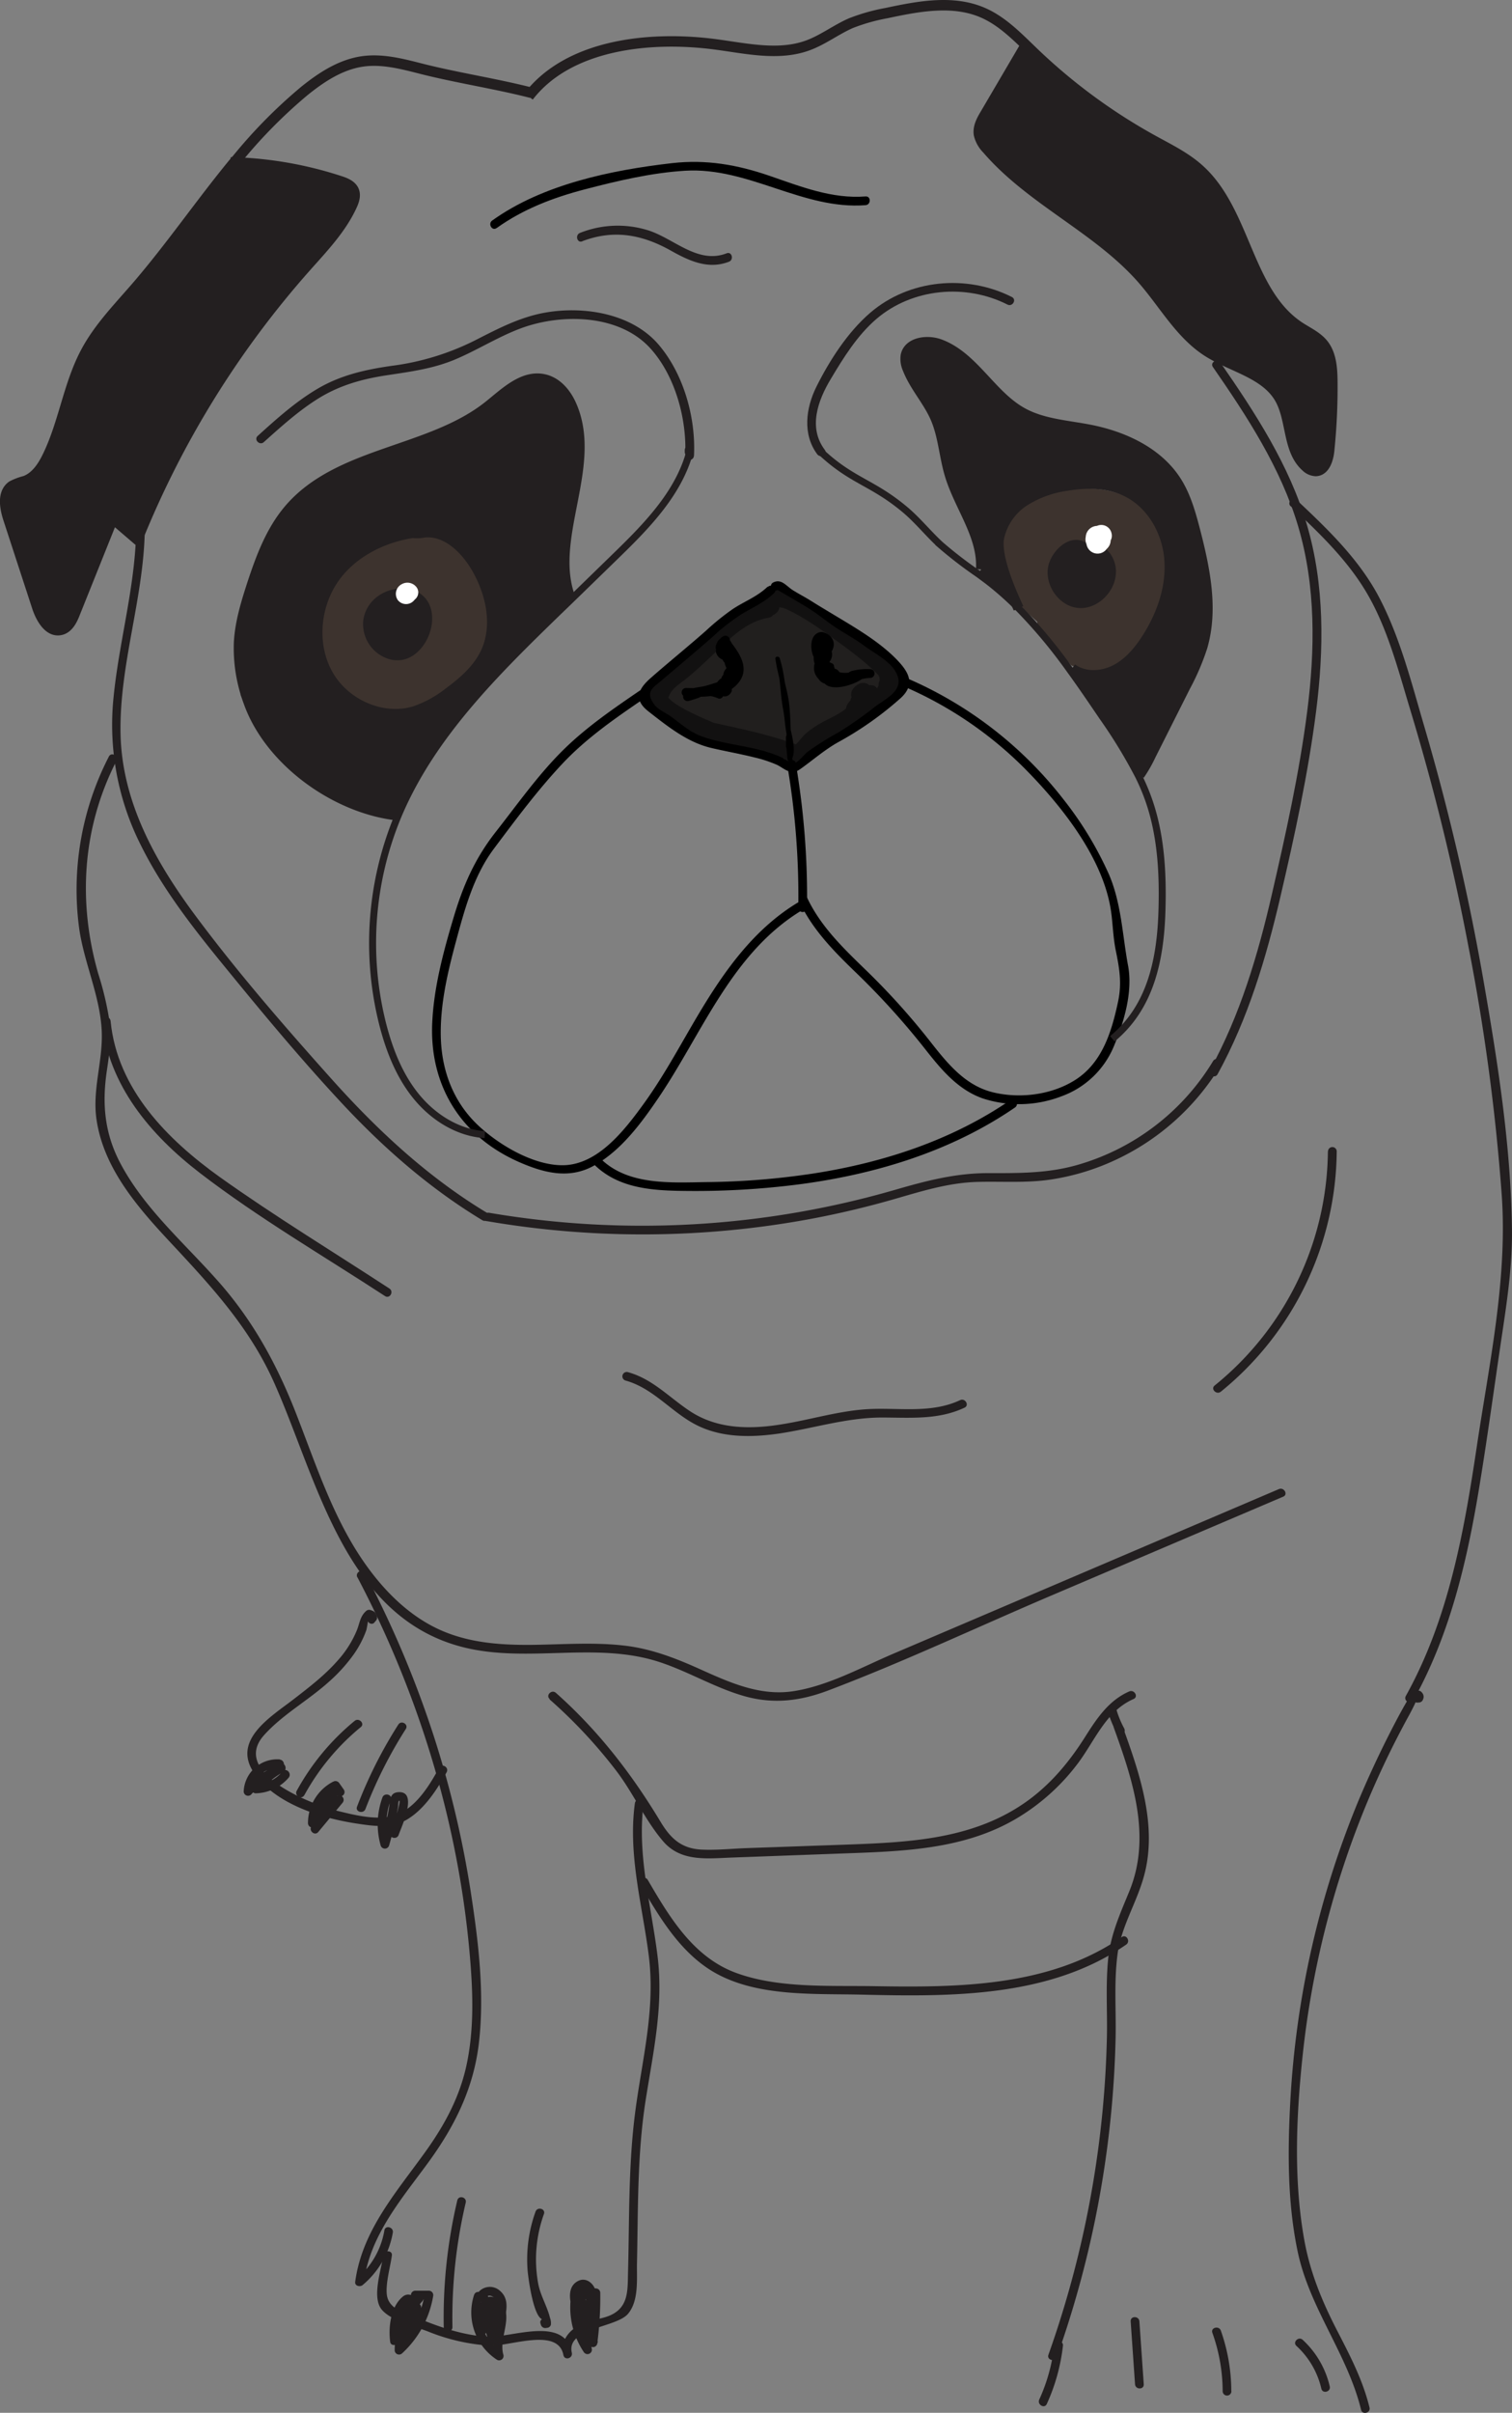 <svg xmlns="http://www.w3.org/2000/svg" viewBox="0 0 433.22 690.67"><rect x="0" y="0" width="433.22" height="690.67" fill="#808080" stroke="none"/><defs><style>.cls-1,.cls-2{fill:#211f1e;}.cls-1{stroke:#2b2827;}.cls-1,.cls-7,.cls-8,.cls-9{stroke-miterlimit:10;}.cls-3{fill:#2b2827;}.cls-4{fill:#121111;}.cls-5{fill:#3d332e;}.cls-6{fill:#231f20;}.cls-7,.cls-8,.cls-9{fill:none;stroke:#231f20;}.cls-7{stroke-width:4px;}.cls-8{stroke-width:2px;}.cls-9{stroke-width:3px;}.cls-10{fill:#fff;}</style></defs><title>pug</title><g id="Layer_2" data-name="Layer 2"><g id="Layer_2-2" data-name="Layer 2"><path class="cls-1" d="M243.79,192.8a5.26,5.26,0,0,0-4.34-5.18,7.17,7.17,0,0,0-2.5-.16c-.21-.23-.39-.3-.56,0a10.81,10.81,0,0,0,.1-1.18c.1-4.39-4.36-5.8-7.41-4.14-.1-.16-.21-.32-.32-.47a4.61,4.61,0,0,0-2.38-4.42,13.43,13.43,0,0,0-10.48-1,9.42,9.42,0,0,0-5.66,2,7.81,7.81,0,0,0-1.57,1.74,11.91,11.91,0,0,0-4.7,5,12.15,12.15,0,0,0-2.25,1.55,16.08,16.08,0,0,0-7.15,7c-4.86,1.5-7.74,7.83-2.66,12.08,1.69,1.42,3.32,1.48,5.44,1.63,2.59.19,3.44,1,5.65,2.23a7.2,7.2,0,0,0,5.55.65,13.07,13.07,0,0,0,3.18,2.12c2,.94,4.13,1.37,6.12,2.28,1.67.75,2.75,1.56,4.73,1.57a7.2,7.2,0,0,0,2.68-.56,4.65,4.65,0,0,0,5.31-1,17.7,17.7,0,0,1,1.59-1.36,7.93,7.93,0,0,0,2.23-1.52l1.24-.79c1.87-1.18,3.31-2.84,5.11-4.1a5.72,5.72,0,0,0,.53-.45,6.83,6.83,0,0,0,4.55-4.84,8.58,8.58,0,0,0,1-1.49A5.06,5.06,0,0,0,243.79,192.8Z"/><path class="cls-2" d="M231.26,183.61a9,9,0,0,0-2.27-4c-.8-.82-1.86-1.94-1.24-2.91a117.75,117.75,0,0,0,12.61,12.56c.48-1-.19-2.23-.9-3.13a25.63,25.63,0,0,0-7.49-6.49,39.92,39.92,0,0,1,9.88,9.61c1.28,1.77,2.5,3.73,4.46,4.7a1.14,1.14,0,0,0,.8.15c.68-.19.55-1.21.22-1.84a16.34,16.34,0,0,0-6.32-6.66l7.15,8.32a4.46,4.46,0,0,0,1.43,1.24,1.5,1.5,0,0,0,1.76-.27c.58-.69.08-1.8-.66-2.31s-1.67-.68-2.45-1.14"/><path class="cls-3" d="M233.67,183c-.48-1.33-3.56-5.18-3.42-6.2L226,178.52a127.89,127.89,0,0,0,12.62,12.56,2.53,2.53,0,0,0,4.26-1.77c.65-5.12-5.87-9.48-9.62-11.78-2.8-1.7-5.11,2.49-2.53,4.32a43.54,43.54,0,0,1,9.75,9.79c1.57,2.1,3.26,4.39,6,4.92a2.62,2.62,0,0,0,2.83-1.15c2.89-4.45-3.7-9.82-7-11.92-2.51-1.6-4.79,1.87-3,3.93,2.47,2.88,7.56,12.09,12.55,10.1,5.22-2.08.58-6.89-2.29-8.19s-5.46,3-2.53,4.31q2,1.62,3-1.44l-2.38-2.77-4.77-5.54-3,3.92c.4.26,5.73,4.26,5.2,5.08l2.82-1.15c-2.67-.52-5.21-5.77-7.06-7.78a47.22,47.22,0,0,0-7.47-6.43l-2.53,4.32c2,1.2,7.52,4.57,7.15,7.46l4.27-1.77A129,129,0,0,1,229.51,175c-1.59-1.83-4-.16-4.26,1.77-.41,3.2,2.56,4.68,3.6,7.53,1.09,3,5.92,1.7,4.82-1.33Z"/><path class="cls-2" d="M219.49,174.47c-3.35.32-6.35,2.17-9,4.21-5.9,4.53-10.81,10.22-16.71,14.73-2.12,1.62-4.57,3.44-4.75,6.1a1,1,0,0,1-.63-.31c-.14-.2,0-.56.22-.54-.53,1,.45,2.09,1.34,2.76a65.57,65.57,0,0,0,13.71,7.84l-2.85-.56,6.55,1.43a144.61,144.61,0,0,1,19.81,5.31l-.17,1.2c1.94-.32,3.14-2.21,4.46-3.67,3.32-3.66,8.4-5.12,12.34-8.1,2.19-1.67,4.15-4.26,3.57-7a1.14,1.14,0,0,0-1.07,1.47,1.46,1.46,0,0,0,1.77.81,2,2,0,0,0,1.29-1.59,3.07,3.07,0,0,0-3.24,2.29,1.59,1.59,0,0,0,2.36-.13,5.77,5.77,0,0,0-3.11,1.33,1,1,0,0,0-.46.83c.07.65,1,.64,1.64.42a14.15,14.15,0,0,0,6.63-4.31c1.63-2.11,2.24-5.18.9-7.5a4.11,4.11,0,0,1,.13,4.56c.72.39,1.6-.42,1.6-1.23a3.45,3.45,0,0,0-1.11-2.11c-3.9-4.3-8.61-7.75-13.3-11.17-5.57-4.08-11.24-8.2-17.72-10.55-.88-.32-2-.58-2.67,0a2,2,0,0,0,0,2.62"/><path class="cls-4" d="M218.82,172.06c-7.48,1.28-13.15,7.23-18.46,12.22-3,2.8-6,5.39-9.18,8-2.25,1.88-4,3.66-4.57,6.58l3.67-1.5-.63-.31,1.24,2.16,0-.35L189.62,201l.25-.19-3.76-2.16c-.25,2.92,1.82,4.4,4,6a69.11,69.11,0,0,0,12.28,6.8l1.93-4.57-2.85-.55c-3.13-.61-4.49,4.13-1.33,4.82,8.87,1.93,17.8,3.67,26.36,6.74l-1.74-3.08-.17,1.21c-.24,1.72,1.06,3.75,3.07,3.07,2.38-.8,3.48-2.07,5.17-3.86,2.47-2.61,5.39-4.06,8.46-5.79,4.44-2.52,9-5.83,8.58-11.48a2.54,2.54,0,0,0-3.77-2.16c-6.23,3.18,2.34,11,5.41,4.12.7-1.56-.07-3.93-2.15-3.77-2.51.21-4.33,1.15-5.4,3.53a2.56,2.56,0,0,0,.89,3.42,4.13,4.13,0,0,0,4.89-.14,2.51,2.51,0,0,0-1.92-4.56,6.94,6.94,0,0,0-5.07,3.31,2.52,2.52,0,0,0,.39,3c3.05,2.66,7.46,0,10.11-2.22,3.43-2.91,5-7.33,3.24-11.6l-4.57,1.92.13,2a2.54,2.54,0,0,0,2.16,3.76c3.93.18,4.75-3.82,3-6.63-3.43-5.57-10.75-9.8-16-13.56-4.88-3.54-12-9.71-18.33-10.11-4.22-.28-5.73,3.15-4.11,6.65,1.35,2.92,5.66.38,4.32-2.52-.47,1-.08,1.52,1.15,1.55a25.91,25.91,0,0,1,2.84,1.28c1.28.64,2.52,1.37,3.75,2.12,2.71,1.65,5.29,3.49,7.86,5.35s5.3,3.82,7.83,5.88c1.34,1.1,2.67,2.24,3.92,3.44l1.24,1.22c.69,1.56,1.51,1.68,2.47.33l2.16,3.77a7.41,7.41,0,0,0-.13-7.09c-1.26-2.48-5.68-.71-4.57,1.93a5.07,5.07,0,0,1-.63,5.34c-.34.45-4.19,3.77-4.37,3.61l.39,3a2.16,2.16,0,0,1,2.09-1l-1.93-4.57.16.13.9,3.42,1.08-1-2.16-3.76.87.27.64,2.43-.08,0-3.76-2.16c.34,5.13-6.48,7.18-10,9.32a25.09,25.09,0,0,0-4.1,2.93c-1.39,1.26-2.54,3.43-4.41,4.06l3.08,3.08.17-1.21a2.6,2.6,0,0,0-1.75-3.08c-8.56-3.06-17.49-4.8-26.36-6.73l-1.33,4.82,2.85.56c2.58.5,4.7-3.36,1.93-4.57-2-.88-14-5.69-13.81-8.44a2.52,2.52,0,0,0-3.77-2.16c-2,1.5-1.91,4,.42,5.17a2.53,2.53,0,0,0,3.67-1.49c.62-2.93,3.32-4.33,5.45-6.06,2.44-2,4.73-4.15,7-6.3,4.72-4.44,9.61-9.8,16.26-10.94,3.17-.54,1.83-5.36-1.33-4.82Z"/><path class="cls-2" d="M222.8,170.94"/><path class="cls-4" d="M222.8,173.44c3.21,0,3.22-5,0-5s-3.23,5,0,5Z"/><path class="cls-5" d="M108.31,170.55c-1.58,2.8-2.74,10.12,2,10.91,4.59.75,4.06-6.65,3.11-9.25a1.27,1.27,0,0,0-2.29-.3,8.34,8.34,0,0,0-.66,9.36,1.26,1.26,0,0,0,1.71.45c3.58-2.5,2.67-7.13,1-10.57a1.27,1.27,0,0,0-2-.26,10.23,10.23,0,0,0-2.42,7.76,1.26,1.26,0,0,0,1.88,1.07c2.9-1.95,2.21-6.28,1.6-9.29a1.26,1.26,0,0,0-2.09-.55,16.39,16.39,0,0,0-3.77,7.17,1.25,1.25,0,0,0,2.42.66,21,21,0,0,0,.84-8.31,1.26,1.26,0,0,0-2.33-.63,53.45,53.45,0,0,0-4.07,8.95l2.41.66a72,72,0,0,0,1-8.41c.08-1.18-1.83-1.78-2.32-.63a91.45,91.45,0,0,0-3.27,8.77l2.42.66,1.63-8.49a1.25,1.25,0,0,0-2.41-.66l-2.89,8.13,2.46.33,1-7.65c.2-1.48-2-1.56-2.45-.33l-2.72,7.5,2.41.66,1.14-8a1.25,1.25,0,0,0-2.41-.67l-2.33,7.73,2.45.33c.2-2.43.47-4.81.83-7.23a1.25,1.25,0,0,0-2.41-.66l-2.31,7.32,2.45.33.22-6.59a1.25,1.25,0,0,0-2.45-.33l-1.32,5.89,2.41.66c.25-1.69.56-3.32,1-5a1.26,1.26,0,0,0-2.42-.67,48.5,48.5,0,0,1-1.48,4.71l2.46.33.59-4.81c.18-1.43-2.08-1.64-2.45-.33a25.51,25.51,0,0,1-1.6,4.54l2.29,1a18.54,18.54,0,0,0,.44-5.9,1.26,1.26,0,0,0-2.46-.33c-2,5.43-3.14,10.3-1,15.85a37,37,0,0,0,8.19,12.33,1.26,1.26,0,0,0,2.09-1.22L97.9,183.93l-2.29,1,4.28,9.72c.56,1.28,2.81.35,2.28-1l-5.1-12.73c-.48-1.18-2.61-1.2-2.46.34A30.75,30.75,0,0,0,96,188a1.25,1.25,0,0,0,2.41-.67,31.18,31.18,0,0,0-1.87-6.75c-.49-1.22-2.5-1.18-2.46.34a26.39,26.39,0,0,0,1.15,7.16,1.25,1.25,0,0,0,2.41-.66A100.56,100.56,0,0,0,95.46,177a1.25,1.25,0,0,0-2.45.34,27.6,27.6,0,0,0,1.88,11,1.25,1.25,0,0,0,2.45-.33,23.47,23.47,0,0,0-1.11-8.81c-.34-1.08-2.2-1.3-2.41,0a14.88,14.88,0,0,0,3.85,13.14,1.26,1.26,0,0,0,2.13-.89,58,58,0,0,0-1.26-14.14c-.25-1.39-2.51-1.06-2.46.33a45.1,45.1,0,0,0,2.53,13.46,1.26,1.26,0,0,0,2.46-.33,72.17,72.17,0,0,0-.58-11.48c-.2-1.56-2.66-1.62-2.5,0a93.76,93.76,0,0,0,2.06,12.23,1.26,1.26,0,0,0,2.46-.33,85.44,85.44,0,0,0-.12-10.37c-.11-1.59-2.59-1.62-2.5,0A63.77,63.77,0,0,0,101.76,193a1.26,1.26,0,0,0,2.46-.33l0-12.89h-2.5A109.85,109.85,0,0,0,104,191.8a1.26,1.26,0,0,0,2.46-.34l.08-12.38-2.46.34,2.28,11.21c.29,1.42,2.42,1,2.46-.33l.32-10.39h-2.5a82.84,82.84,0,0,0,1.82,10.26c.36,1.48,2.3,1,2.45-.33l1.26-10.55h-2.5L111,189.67a1.25,1.25,0,0,0,2.5,0l1.06-12.74H112l1.31,10.26a1.25,1.25,0,0,0,2.5,0c.27-2.52-.16-9.51,1.44-11.38l-2.13-.88,1,11.4a1.25,1.25,0,0,0,2.5,0l1.24-12.56-2.46.33,1.44,10.42c.19,1.42,2.46,1,2.45-.33a71.66,71.66,0,0,1,.83-11.61l-2.45-.33L121,183.86a1.25,1.25,0,0,0,2.5,0l.33-11.8h-2.5l1.13,11.09a1.25,1.25,0,0,0,2.5,0,101,101,0,0,1,1-11.52h-2.41l1.73,10.31c.26,1.51,2.32.95,2.46-.33l1.09-9.86-2.46.33,1.74,9.67c.26,1.47,2.36,1,2.46-.33l.82-10.9-2.46.33,1.38,8.8c.23,1.43,2.43,1,2.46-.33l.14-7.26-2.45.34,1.51,7.22c.3,1.45,2.36,1,2.45-.34l.5-7.2-2.45.34,1.28,7.69c.23,1.41,2.46,1,2.45-.33a71.13,71.13,0,0,1,.32-7.15l-2.46.33a39.14,39.14,0,0,1,1.45,6.14c.22,1.45,2.4,1,2.46-.33l.21-5.56-2.45.34,1.16,4.77c.33,1.34,2.58,1.09,2.46-.34-.17-1.95-.26-3.86-.29-5.82l-2.32.63c2.36,5.35-1,12-2.74,17.11-.49,1.44,1.51,2,2.29,1a23.37,23.37,0,0,0,4.48-10.8c.19-1.27-1.61-2.36-2.28-1a66.92,66.92,0,0,1-6.75,11.11c-.75,1,.71,2.39,1.71,1.71a6.39,6.39,0,0,0,1.86-1.65l-2.13-.88c.22,3.42-5.82,6.79-8.15,8.33-3.33,2.21-7.17,4-11.22,4.07-6.92.16-17.75-5.31-17.06-13.16l-2.13.88q3.42,4.08,6.55,8.38a1.26,1.26,0,0,0,2.33-.63,14.05,14.05,0,0,0-.44-6l-2.41.66,1.5,3.63a1.26,1.26,0,0,0,2.41,0,7.56,7.56,0,0,0,.39-3.4l-2.46.33,1.41,5.21c.36,1.32,2.58,1.11,2.46-.33A15.61,15.61,0,0,0,105,192c-.56-1.24-2.24-.46-2.33.63a9.15,9.15,0,0,0,1,5.29,1.28,1.28,0,0,0,1.71.45c2.41-1,1.29-4.29.46-6.09a1.27,1.27,0,0,0-2.29.3,7.63,7.63,0,0,0,1.93,6.84,1.25,1.25,0,0,0,2-.26,7.74,7.74,0,0,0-.14-7.63,1.26,1.26,0,0,0-2.33.63c-.11,3.35.36,5.93,3.62,7.29a1.24,1.24,0,0,0,1.41-.58,9.74,9.74,0,0,0,.8-7.74,1.26,1.26,0,0,0-2.41,0c-.89,3.55-.46,6.43,2.58,8.61a1.26,1.26,0,0,0,1.83-.75,16.46,16.46,0,0,0,.74-10.3,1.25,1.25,0,0,0-1.53-.87c-4,1.69-.44,8.47,1.33,10.69a1.25,1.25,0,0,0,1.21.32l1.17-.23a1.25,1.25,0,0,0,.88-.87,19.77,19.77,0,0,0-.06-11,1.25,1.25,0,0,0-2.45.33,14.15,14.15,0,0,0,2.34,9.5c.53.82,2.08.83,2.28-.3a15.47,15.47,0,0,0-1.18-9.55,1.26,1.26,0,0,0-2.29.3A13.73,13.73,0,0,0,117.91,198a1.27,1.27,0,0,0,2.16,0c1.88-3.71,1.76-7.35,1.28-11.4-.18-1.55-2.55-1.65-2.5,0a31.62,31.62,0,0,0,1.84,9.85,1.27,1.27,0,0,0,1.83.75c3.4-1.78,1.71-8.79,1.19-11.8-.24-1.37-2.6-1.07-2.46.33a38,38,0,0,0,1.53,7.53,1.26,1.26,0,0,0,2.28.3c1.87-2.54.88-7.53.79-10.49h-2.5a24.4,24.4,0,0,0,1.76,7.27,1.25,1.25,0,0,0,2.45-.33l.87-9.46h-2.5a55.59,55.59,0,0,0,1.55,7.85c.3,1.09,2.23,1.28,2.41,0l1-6.84-2.45-.33a18.61,18.61,0,0,0,1.16,6.21,1.26,1.26,0,0,0,2.41,0,34.56,34.56,0,0,0,1.15-6.84h-2.5l.45,5.4c.11,1.3,2.18,1.81,2.46.33l1-5.25H132.1l.72,3a1.26,1.26,0,0,0,2.41,0l1.13-3.34-2.46-.33-.14,3.43c-.24,1.57,2.15,2.26,2.41.67a13.21,13.21,0,0,1,.87-3.62l-2.46-.33A15.5,15.5,0,0,1,128,192.14l1.71,1.71c5-6.66,10.11-14.28,9.28-23a19,19,0,0,0-3.73-9.59c-1.92-2.56-3.84-6.21-6.82-7.66-5.55-2.68-13.68-1.89-19.08.64-7.13,3.34-13.58,10.24-17.07,17.25A1.26,1.26,0,0,0,94,173.19c3.53-1.82,6.84,1.47,10.18,2,2.26.35,3.95-.55,6.15-.78,5.87-.59,11,4.4,16.75,2.87,7.76-2,8.36-14.45,5.34-20.27-.75-1.46-2.79-.18-2.16,1.26l1.56,3.55c.6,1.37,2.53.33,2.28-1l-.41-2.12-2.28,1c3.8,5.83,5.27,12.44,6.62,19.18.29,1.44,2.38,1,2.45-.33.17-3.19,0-11.73-3.7-13.36-3-1.32-4.6,2.75-4.6,5a1.26,1.26,0,0,0,2.33.63l.51-.88-2,.25s1.14,1,1.29.7l-.77.2c-.16.78-.31,1.57-.47,2.35a27.89,27.89,0,0,1-5,10.08l2-.25c-1.3-1-.92-6.6-1-8.16l-.55-7.63c-.08-1.13-1.73-1.82-2.33-.63l-1.6,3.2,2.33.63a15.23,15.23,0,0,1,1-5l-2.29.3c.51.79,1.05,1.56,1.63,2.32.93,1.28,3.1,0,2.15-1.27-.57-.75-1.11-1.52-1.62-2.32a1.26,1.26,0,0,0-2.28.3,24.06,24.06,0,0,0-1.13,5.67,1.26,1.26,0,0,0,2.33.63l1.6-3.19-2.33-.64.89,12.39c.13,1.91-.17,3.91,1.42,5.17a1.29,1.29,0,0,0,2-.26c3-4.14,6.6-10.15,5.77-15.54a1.24,1.24,0,0,0-1.2-.92l0,.1a1.26,1.26,0,0,0-2,.26l-.51.88,2.33.63,2.35.32a13.19,13.19,0,0,1,.73,3.16,22,22,0,0,1,.22,4.93l2.46-.34c-1.39-6.95-2.95-13.76-6.88-19.77a1.25,1.25,0,0,0-2.28,1l.41,2.13,2.29-1L132.39,157l-2.16,1.26c2.49,4.8,2,16.56-5.68,16.78-4.22.12-7.84-3.26-12.11-3.33a27,27,0,0,0-4.37.69c-3.92.55-5-.42-8.4-1.53-2.55-.85-4.53-1.09-7,.16l1.71,1.71a39.17,39.17,0,0,1,12.76-14.42c4.89-3.25,13.21-5.52,19-2.88,2.55,1.17,4.43,4.05,6.18,6.2a17.27,17.27,0,0,1,4.24,11.12c0,7.55-4.73,14-9,19.83-.74,1,.72,2.42,1.71,1.71a18.14,18.14,0,0,0,7.85-13.69c.14-1.46-2-1.62-2.45-.33a13.22,13.22,0,0,0-.87,3.61l2.41.67a12.56,12.56,0,0,0,.23-4.1,1.25,1.25,0,0,0-2.45-.33l-1.13,3.33h2.41l-.72-3a1.26,1.26,0,0,0-2.41,0l-1,5.25,2.45.34-.45-5.4a1.25,1.25,0,0,0-2.5,0,30.5,30.5,0,0,1-1.06,6.18H132a15.65,15.65,0,0,1-1.07-5.55c0-1.34-2.25-1.78-2.46-.33l-1,6.83h2.41a49.38,49.38,0,0,1-1.46-7.18,1.25,1.25,0,0,0-2.5,0l-.87,9.46,2.46-.33a21.08,21.08,0,0,1-1.67-6.61c-.15-1.57-2.55-1.63-2.5,0,.06,2.11.88,7.42-.45,9.23l2.29.29a33.46,33.46,0,0,1-1.44-6.86l-2.45.33c.15.88,1.51,8.17,0,9l1.84.75a29.41,29.41,0,0,1-1.75-9.19h-2.5c.42,3.51.73,6.86-.94,10.14h2.16a11.24,11.24,0,0,1-2.4-9l-2.28.3a12.3,12.3,0,0,1,.93,7.63l2.29-.3a12.09,12.09,0,0,1-2-8.24l-2.46.33c.2.71,1.58,8,.51,7.95-1.32-.11-2.11-5.08-2-5.14l-1.54-.87a14.21,14.21,0,0,1-.74,9l1.84-.75a4.81,4.81,0,0,1-1.43-5.78h-2.41q1.4,4.68-.92.36l-2.33.63.15,5.11,2-.25L106,193.26l-2.28.3.44,2.67,1.71.45-.67-4-2.33.63,1.05,4.11,2.46-.34-1.42-5.2a1.25,1.25,0,0,0-2.45.33l-.3,2.73h2.41l-1.5-3.62c-.6-1.44-2.86-.94-2.41.66a12.91,12.91,0,0,1,.35,5.32l2.33-.63c-2.22-3-4.52-6-6.94-8.89-.77-.91-2.05-.09-2.14.89-.81,9.26,10.53,15.49,18.71,15.68,5.39.13,10.45-2.32,14.72-5.4,3.1-2.23,8.28-5.18,8-9.52-.07-1-1.38-1.77-2.14-.88l-1.35,1.25,1.71,1.71a66.92,66.92,0,0,0,6.75-11.11l-2.29-1a22.09,22.09,0,0,1-4.23,10.19l2.29,1c2.1-6.07,5.25-12.74,2.47-19-.51-1.17-2.34-.53-2.33.63,0,2,.12,3.87.29,5.82l2.45-.33-1.16-4.77a1.26,1.26,0,0,0-2.46.33l-.21,5.56,2.45-.33a39.14,39.14,0,0,0-1.45-6.14,1.25,1.25,0,0,0-2.45.33,71.13,71.13,0,0,0-.32,7.15l2.46-.33-1.28-7.7c-.25-1.46-2.37-1-2.46.33l-.5,7.2,2.46-.33-1.51-7.22c-.3-1.41-2.43-1-2.46.33l-.14,7.26,2.45-.33-1.38-8.8c-.23-1.48-2.35-1-2.45.33l-.82,10.9,2.45-.33-1.74-9.68c-.27-1.5-2.31-.95-2.45.34l-1.09,9.86,2.45-.33L126,171a1.26,1.26,0,0,0-2.41,0,107.88,107.88,0,0,0-1.12,12.18H125l-1.13-11.09a1.25,1.25,0,0,0-2.5,0l-.33,11.8h2.5l-1.27-11.61c-.14-1.26-2.22-1.85-2.46-.33a76.37,76.37,0,0,0-.92,12.27l2.46-.33-1.44-10.42c-.2-1.5-2.32-1-2.45.33l-1.24,12.56h2.5l-1-11.4c-.09-1-1.36-1.78-2.13-.89-2.51,2.92-1.8,9.56-2.18,13.15h2.5l-1.31-10.26a1.25,1.25,0,0,0-2.5,0L111,189.67h2.5l-1.31-10.38a1.25,1.25,0,0,0-2.5,0l-1.26,10.55,2.46-.33a78.18,78.18,0,0,1-1.73-9.6,1.25,1.25,0,0,0-2.5,0l-.32,10.39,2.45-.33-2.28-11.22c-.28-1.4-2.44-1.05-2.45.33L104,191.46l2.46-.33a102.54,102.54,0,0,1-2.17-11.39c-.2-1.54-2.49-1.66-2.5,0l0,12.89,2.45-.34a59.17,59.17,0,0,1-1.78-11.46h-2.5A85.44,85.44,0,0,1,100,191.2l2.45-.33a89,89,0,0,1-2-11.57H98a72.17,72.17,0,0,1,.58,11.48l2.45-.33a42.94,42.94,0,0,1-2.44-12.8l-2.45.34a54.49,54.49,0,0,1,1.17,13.47l2.13-.88a12.19,12.19,0,0,1-3.2-10.71H93.82a21.7,21.7,0,0,1,1,8.15l2.46-.34a26.47,26.47,0,0,1-1.79-10.37l-2.46.33a100.38,100.38,0,0,1,2.17,10.45l2.41-.66a24.74,24.74,0,0,1-1.06-6.5l-2.45.33A31,31,0,0,1,96,188l2.41-.67a26.41,26.41,0,0,1-1.29-6.09l-2.46.33,5.11,12.73,2.28-1-4.27-9.71c-.57-1.29-2.73-.37-2.28,1L100,198.17,102.1,197a34.61,34.61,0,0,1-7.26-10.61c-2.26-5.35-1.17-9.9.71-15.14l-2.45-.33a11.79,11.79,0,0,1-.35,5.24c-.29,1.3,1.7,2.33,2.28,1a41.93,41.93,0,0,0,1.85-5.14l-2.46-.33-.59,4.81c-.19,1.49,2,1.56,2.45.34.58-1.57,1.06-3.1,1.49-4.71l-2.42-.67c-.39,1.67-.7,3.3-.95,5s2.06,2.27,2.41.66l1.32-5.88-2.46-.34-.22,6.59a1.26,1.26,0,0,0,2.46.33l2.31-7.32-2.41-.66q-.59,3.93-.92,7.89c-.12,1.45,2.06,1.64,2.46.33l2.33-7.72-2.41-.67-1.14,8a1.25,1.25,0,0,0,2.41.66l2.72-7.5-2.46-.33-1,7.65c-.19,1.48,2,1.57,2.46.33l2.88-8.13-2.41-.66-1.64,8.49a1.25,1.25,0,0,0,2.42.66,86,86,0,0,1,3-8.17l-2.33-.63a65.24,65.24,0,0,1-.91,7.75,1.25,1.25,0,0,0,2.41.66A50.79,50.79,0,0,1,109.5,170l-2.33-.63a19.47,19.47,0,0,1-.76,7.65l2.42.66a13.92,13.92,0,0,1,3.11-6.07l-2.08-.55c.25,1.25,1.11,5.42-.45,6.48l1.88,1.08a7.09,7.09,0,0,1,1.69-6l-2-.25c.89,1.81,2.21,5.56-.07,7.15l1.71.45a6.11,6.11,0,0,1,.66-6.84l-2.28-.3a7.1,7.1,0,0,1,.5,4.73c-2.34-1.83-2.69-3.76-1.07-5.79a1.25,1.25,0,0,0-2.16-1.26Z"/><path class="cls-5" d="M117.12,167.63a3.81,3.81,0,0,0-.08-2.89,2.54,2.54,0,0,0-4.18-1.1,10.38,10.38,0,0,0-3.74,8.05c-.09,2.54,3.42,3.32,4.66,1.26a8.69,8.69,0,0,0,1.14-6.77c-.42-2.31-3.45-2.19-4.57-.6a6.88,6.88,0,0,0-1.36,5.18,2.53,2.53,0,0,0,4.66,1.26c1.87-2.56,2.07-7.22-1.41-8.6-4-1.59-6.13,3.93-6.54,6.87-.31,2.19,2.32,4.52,4.18,2.43a8.87,8.87,0,0,0,2.13-8.94,2.52,2.52,0,0,0-4.18-1.1,13.87,13.87,0,0,0-4.19,9.44c-.14,2.15,2.84,3.32,4.27,1.77,2.54-2.76,3.86-8.42,0-10.67a2.52,2.52,0,0,0-2.53,0c-3,1.81-4.09,5.26-4.25,8.57a2.53,2.53,0,0,0,4.27,1.77,7.51,7.51,0,0,0,1.26-8.6,2.46,2.46,0,0,0-2.15-1.24c-3.88,0-6,5-6.69,8.15-.46,2.26,2.41,4.46,4.17,2.44a9.68,9.68,0,0,0,2.44-8.45,2.51,2.51,0,0,0-3.68-1.49,9.7,9.7,0,0,0-4.26,8.1c-.07,2.6,3.35,3.24,4.66,1.26a9.53,9.53,0,0,0,1.67-7c-.28-2.06-2.57-3.41-4.27-1.77-2.41,2.32-5.74,7.57-2.76,10.64a2.48,2.48,0,0,0,2.43.64c3.29-1,3.24-5,2.75-7.86a2.51,2.51,0,0,0-4.18-1.11c-3.65,4.48-2.06,10.33,1,14.77a2.54,2.54,0,0,0,4.57-.59,9.41,9.41,0,0,0-.45-8.44c-1-2-4-1.33-4.57.6-.93,3-.79,9.3,3.6,9.55s4.9-6.72,5-9.72c.09-2.75-4.53-3.49-4.91-.66s-.85,9.31,3.34,9.71c4.42.43,4.68-6.59,4.54-9.41-.16-3.29-4.62-3.13-5,0a15.37,15.37,0,0,0,1.36,8.4c.75,1.74,3.51,1.53,4.32,0a14.9,14.9,0,0,0,1.86-9c-.28-2.7-4.06-3.52-4.91-.67a13.36,13.36,0,0,0,.16,8.72,2.53,2.53,0,0,0,3.67,1.5c3.5-2.1,4.29-7.5,5.62-11.09l-4.91-.67a62.5,62.5,0,0,1,.37,7.86c0,2.65,3.3,3.16,4.66,1.26,2.25-3.15,3.17-7.3,4.47-10.93l-4.82-1.33-1.7,9.28c-.57,3.12,4,4.49,4.82,1.33s1.53-6.23,2.08-9.41a2.5,2.5,0,0,0-4.82-1.33,65,65,0,0,0-2.26,8.08c-.49,2.32,2.37,4.36,4.18,2.44,2.58-2.76,3.74-7,5.28-10.42l-4.57-1.92q-.93,4.46-1.59,9c-.37,2.51,3.31,4.78,4.57,1.93a70.94,70.94,0,0,0,3.14-8.5l-4.91-.66-.52,6.51c-.2,2.4,3.65,3.52,4.66,1.27l3.61-8.1-4.66-1.27-.33,7.32c-.13,2.91,4.08,3.27,4.91.67.68-2.12,1.41-4.14,2.29-6.18l-4.66-1.26c.12,2.18.35,4.31.67,6.47s3.62,2.36,4.57.6a26.63,26.63,0,0,0,2.93-8.32c.54-3.14-4.23-4.5-4.82-1.33a16.62,16.62,0,0,0,.1,7.09c.44,2,3.71,2.6,4.57.59,1.42-3.32,2.59-12-3.23-11.95-4.53.08-5.26,7.07-1.52,8.79a2.57,2.57,0,0,0,3-.39c2.6-2.73,2.8-9.6-2.06-10.07-3.83-.38-6.68,5.15-4.56,8.11,3.18,4.45,7-.85,6.57-4.46-.47-4.18-4.63-6.57-7.84-3.15-2.38,2.54-2.66,9.24,2.07,9.34s5.28-7.63,2.86-10.32c-3.56-4-8,1.2-8.46,4.85-.46,3.44,3,8.28,6.34,4.63,2.82-3.1,1.33-10.78-3.59-10.4-5.29.41-7.55,9.63-2.68,12a2.52,2.52,0,0,0,2.52,0c3.11-2.11,4-8.34,1.16-11.15-4.23-4.21-8.69,2.43-9,6.29s3.11,8.2,6.94,5.18c3-2.37,3.59-9,.41-11.47-4-3.09-9.27,1.9-10.5,5.64-1,3,.33,9.58,4.9,7.26,3.8-1.93,2.15-8.93-1.18-10.35-5-2.14-8,4.64-8.24,8.44a2.5,2.5,0,0,0,2.5,2.5c4-.53,5.35-5.86,2.76-8.86-4-4.61-9.5,1.79-11.18,5.27l4.57,1.92c.94-4.26-2.49-7.08-6.37-4.77l3.68,2.83c1.28-3.75,7.3-6.43,10.74-7.53,2.53-.81,5.8-1.66,8.37-.57,1.94.81,3.6,3,4.94,4.56,1.64,1.89,4.91-.12,4.17-2.44-2.4-7.56-17.54-9.24-22.4-3.32-3.09,3.76-2,9.56-1.52,14a51.64,51.64,0,0,0,5.3,17.94,2.53,2.53,0,0,0,4.32,0,14.16,14.16,0,0,0,2.34-8.06,2.52,2.52,0,0,0-4.66-1.26,22.48,22.48,0,0,0-2.92,10.65,2.52,2.52,0,0,0,4.66,1.26,7.72,7.72,0,0,0,1.1-5.25c-.35-2.73-3.92-3.48-4.91-.67a16.12,16.12,0,0,0-.91,6.81,2.66,2.66,0,0,0,1.84,2.41l.69.28a2.39,2.39,0,0,0,2.43-.64,11,11,0,0,0,3-8.66c-.18-2.36-3.35-3.53-4.66-1.26-1.72,3-4.07,9.37.1,11.33a2.59,2.59,0,0,0,3.42-.9,19.32,19.32,0,0,0,3.63-8.77,2.5,2.5,0,0,0-4.82-1.33,14.75,14.75,0,0,0-1.07,6.4,2.51,2.51,0,0,0,4.91.66,31.28,31.28,0,0,0,1.67-7.06c.4-3.18-4.6-3.15-5,0a29.4,29.4,0,0,0-.18,5.93,2.53,2.53,0,0,0,4.27,1.77c2.61-2.54,3.07-6.7,4.08-10.09l-4.91-.66-.51,6.92c-.22,3,4,3.12,4.91.67l3-7.76-4.91-.67c0,2.21,0,4.39-.07,6.59s2.85,3.41,4.26,1.77l1.68-1.94-4.27-1.77a22.28,22.28,0,0,1,0,4.76c-.28,3,4,3.14,4.91.66a15,15,0,0,1,1.27-2.87l-4.66-1.26.38,2.92c.25,1.94,2.65,3.55,4.27,1.76a12.1,12.1,0,0,0,1.63-2.19l-4.57-.6c.8,4.35-8.49,7.43-11.52,8.48-5.25,1.82-10.7.88-12.33-5l-4.82,1.33a9.82,9.82,0,0,0,5.24,6.39,2.56,2.56,0,0,0,3.67-1.5,10.41,10.41,0,0,0,.12-8.05c-1.09-3-5.56-1.84-4.82,1.33,1.62,6.93,11.2,4.91,8.5-1.54-1-2.46-4.86-2.37-4.91.66-.06,3.47.53,6.12,3.42,8.14a2.5,2.5,0,0,0,3-.39,8.21,8.21,0,0,0,2.14-5.82c0-3.32-4.6-3.1-5,0-.3,2.35.18,5.09,3.06,5.5,2.69.39,4.53-2.25,5.59-4.3l-4.57-1.93c-.87,2.2-.79,4.24,1.07,5.84a2.55,2.55,0,0,0,3,.39,27.75,27.75,0,0,0,7-7.53l-4.57-.59a7.62,7.62,0,0,1,.21,3.22c-.13,2,2.91,3.45,4.27,1.76a22.54,22.54,0,0,0,3.07-4.84l-4.65-1.26-.34,2.85c-.3,2.52,3.54,3.32,4.66,1.26a21.13,21.13,0,0,0,2.38-13.59c-.23-1.7-2.41-2.14-3.67-1.49-2.58,1.33-3.39,3.58-2.82,6.34a2.53,2.53,0,0,0,4.57.59,7.7,7.7,0,0,0,1-4.42c-.24-3.19-5.24-3.22-5,0l-.3,1.9,4.57.6.53-.7-3.68-1.49a15.36,15.36,0,0,1-1.88,9.74l4.66,1.26.34-2.85c.28-2.43-3.65-3.45-4.66-1.26a13.25,13.25,0,0,1-2.3,3.83l4.27,1.77a15.79,15.79,0,0,0-.39-4.55c-.49-2.2-3.48-2.32-4.57-.6a20.91,20.91,0,0,1-5.24,5.73l3,.39c-.41-.13-.34-.45.21-1,1-2.63-3.28-4.43-4.57-1.93l.67,1.33h-5l-.67,2.29,3-.4a4.51,4.51,0,0,1-1-3.82l-4.91.67,1.14-1.12L104.12,192a7,7,0,0,1-.12,5.39l3.67-1.49a4.33,4.33,0,0,1-2.94-3.4c-.93-3.07-5.68-1.78-4.82,1.33,2.23,8.09,10,11.16,17.73,8.8,6.83-2.09,17.37-6.19,15.76-14.9-.4-2.19-3.54-2.33-4.57-.59l-.85,1.18,4.27,1.77-.38-2.92c-.29-2.2-3.39-3.72-4.66-1.26a33.92,33.92,0,0,0-1.77,4.06l4.91.67a22.28,22.28,0,0,0,0-4.76c-.22-1.93-2.7-3.58-4.27-1.77l-1.67,2,4.27,1.76c.09-2.2.12-4.38.07-6.59-.07-2.94-3.93-3.23-4.91-.66l-3,7.76,4.91.66.51-6.92c.21-2.89-4.13-3.29-4.92-.67-.65,2.21-1.07,6.21-2.78,7.89l4.26,1.76a29.4,29.4,0,0,1,.18-5.93h-5a24.78,24.78,0,0,1-1.49,5.73l4.91.67a11.75,11.75,0,0,1,.89-5.07l-4.82-1.33a16.66,16.66,0,0,1-3.13,7.58l3.42-.9-.83-.39,1.24,2.16a9.44,9.44,0,0,1,1.29-6.25l-4.66-1.27a5.64,5.64,0,0,1-1.52,5.13l2.43-.65-.69-.29,1.83,2.42a12.92,12.92,0,0,1,.73-5.48l-4.91-.66-.42,2.72,4.66,1.27a17.08,17.08,0,0,1,2.24-8.13l-4.66-1.26a9.44,9.44,0,0,1-1.66,5.54h4.32c-3.21-6.17-4.56-12.91-5-19.8-.27-4-.39-7.3,4.89-7.78,2.54-.24,8.74,0,9.63,2.85l4.18-2.43c-5-5.81-9.89-7.62-17.41-5.51-5.61,1.57-13,5.44-15,11.26-.73,2.1,1.87,3.89,3.67,2.82l-1-.88c-.58,2.63,3.28,4.61,4.57,1.93a9.76,9.76,0,0,1,2-3.17c1.17-1.31,1.37-1.18.58.39l2.16-1.24-.67.09,2.5,2.5q-.42-3.48,1.39-2l2.43-.64a4.73,4.73,0,0,1,1.7-2.9c.64-1.29,1.15-1.27,1.51,0l.68.52q1.07-2.17.28.83h2.52c-.48-.85.1-1.22,1.75-1.11h2.52l-.83.63,2.16-1.24-.3,2,3-.39a7.15,7.15,0,0,0-2.09,5l4.57.6a8.23,8.23,0,0,1-.1-4.43l-4.82-1.33a23,23,0,0,1-2.42,7.12l4.57.6a37,37,0,0,1-.5-5.14c-.12-2.23-3.6-3.73-4.66-1.27s-2,4.86-2.79,7.38l4.91.66.33-7.32c.11-2.36-3.63-3.55-4.66-1.26l-3.61,8.1,4.66,1.26.52-6.51c.24-2.88-4.13-3.29-4.91-.67a61.28,61.28,0,0,1-2.64,7.31l4.57,1.92c.44-3,1-6,1.59-9,.55-2.59-3.34-4.65-4.57-1.92s-2.37,7.13-4.5,9.4l4.18,2.43a66.28,66.28,0,0,1,2.26-8.08l-4.82-1.33c-.55,3.18-1.24,6.3-2.08,9.41l4.82,1.33,1.7-9.28a2.5,2.5,0,0,0-4.82-1.33c-1.14,3.19-2,7-4,9.74l4.66,1.26a62.5,62.5,0,0,0-.37-7.86,2.51,2.51,0,0,0-4.91-.66c-.6,1.61-1.75,7.15-3.32,8.1l3.67,1.49a8.88,8.88,0,0,1-.16-6.06l-4.91-.66a10.43,10.43,0,0,1-1.18,6.51h4.32A10.6,10.6,0,0,1,109,173h-5c0,.63.28,4.4-.47,4.8H106a9.77,9.77,0,0,1-.11-3.77l-4.91-.67a9.7,9.7,0,0,1-.39,3.31q-.8,2.63,1.6-1.81l-4.57.6a4.49,4.49,0,0,1-.05,4.58l4.57-.6c-1.42-2.07-3.74-6.28-1.77-8.71l-4.17-1.11.74,1.72,2.43.64q.47,2.1.81-.48a4.42,4.42,0,0,1,2-3.08l-4.27-1.77a4.76,4.76,0,0,1-1,4.53l4.66,1.26,1.79-3.78-3.68-1.5-1.14,3.58,4.18,2.43c.1-.52,1.1-4.48,1.87-4.48l-2.16-1.24a2.57,2.57,0,0,1-.49,2.54l4.27,1.77a5.21,5.21,0,0,1,1.78-4.25h-2.53c-.36.93-.71,1.87-1.06,2.81l4.27,1.77a8.44,8.44,0,0,1,2.73-5.91l-4.18-1.1-.85,4.07,4.18,2.43c.07-.53,1.82-6.23-1.19-2.12l4.66,1.27.68-2.66-4.57-.6-.63,2.93,4.65,1.26a4.91,4.91,0,0,1,2.28-4.52l-4.18-1.1.08.23c-.85,3.1,4,4.43,4.82,1.33Z"/><path class="cls-5" d="M97.83,191.56a9.74,9.74,0,0,1-.49-4.54,2.59,2.59,0,0,0-1.75-3.08,2.52,2.52,0,0,0-3.07,1.75,15.28,15.28,0,0,0,.49,7.2c1,3,5.83,1.74,4.82-1.33Z"/><path class="cls-5" d="M133.3,172.14a2.87,2.87,0,0,1,.35.7l-.09-.24c.05.12.09.24.14.37.15.43.27.86.38,1.31a2.51,2.51,0,0,0,3.07,1.75A2.56,2.56,0,0,0,138.9,173a13.34,13.34,0,0,0-1.28-3.33,2.53,2.53,0,0,0-3.42-.9,2.56,2.56,0,0,0-.9,3.42Z"/><path class="cls-5" d="M311.46,148.14l5,3.28c2.39,1.56,5.06-2,3-3.93a21.41,21.41,0,0,0-4.91-3.6l-1.26,4.66c6.3.78,13.82,7.16,14.27,13.76.44,6.35-4,12-7.76,16.68-1.76,2.15-4.09,5.18-7,5.61-4.62.68-6-3.67-8.06-6.51-2.75-3.79-8.08-5.65-9.62-10.23-1.75-5.15-4.1-12.78-.16-17.25,4.19-4.76,11.11-5.37,17.08-5.4,6.27,0,11.89,1.95,15,7.74,3.6,6.7,1.09,13.66-2.19,19.83-1.51,2.84,2.81,5.37,4.32,2.53,3.29-6.18,5.76-12.61,4.12-19.71a19.83,19.83,0,0,0-10.22-13.28c-10.07-5-29.1-2.7-34.23,8.56-2.59,5.71-.16,12.62,1.45,18.31,1.74,6.09,8.31,8.75,11.69,13.8s7.48,8.27,13.69,5.92c5.63-2.12,10-8.67,13-13.58,3.82-6.16,5.56-13.86,1.64-20.42a23.86,23.86,0,0,0-17-11.36c-2.52-.32-3.33,3.55-1.26,4.65A16.93,16.93,0,0,1,316,151l3-3.93-5-3.28c-2.7-1.77-5.21,2.56-2.52,4.32Z"/><path class="cls-5" d="M292.32,150.82l.68,11.94c.18,3.19,5,3.25,5,0l0-8.65c0-2.72-4.52-3.53-4.91-.66a56,56,0,0,0-.23,14.28c.37,3.14,4.85,3.29,5,0l.61-13h-5l1.88,15.56c.37,3.13,4.81,3.28,5,0,.34-6.18.41-12.34.2-18.52h-5l1.65,21.11a2.5,2.5,0,0,0,5,0l.8-17.57h-5a169.51,169.51,0,0,0,2.47,19.58c.55,3,4.67,1.95,4.91-.67a161.25,161.25,0,0,0,.67-16.88h-5l2.11,23.09a2.5,2.5,0,0,0,5,0c.5-4.84.76-9.67.79-14.54h-5c.39,6.07,1,12.1,1.74,18.13a2.5,2.5,0,0,0,5,0,103.17,103.17,0,0,0,.61-14.17h-5c.32,4.24.81,8.45,1.43,12.66.42,2.83,4.92,2.08,4.91-.67l0-8.25h-5a77,77,0,0,0,1.78,13.1c.63,2.78,4.92,2.13,4.91-.66V171.46l-4.91.67L311.71,185c.52,2.94,4.71,2,4.91-.66a157.4,157.4,0,0,0,.36-16.25h-5a101.47,101.47,0,0,0,2.23,15.1c.62,2.77,4.93,2.13,4.91-.67L319,164l-4.91.67a109.81,109.81,0,0,1,2.8,15.49c.32,3.13,5,3.29,5,0l.15-17.09-4.91.66,2.65,13.22c.57,2.84,4.83,2.07,4.91-.66l.45-16.44-4.91.66,2.39,11.22c.61,2.85,4.79,2,4.91-.67l.6-12.94-4.91.67,1.57,9.54c.5,3,4.62,1.88,4.91-.66a28.25,28.25,0,0,0-2.94-16.28c-.89-1.81-4.26-1.53-4.57.6l-1.72,12,4.91.66A77.33,77.33,0,0,0,324,151.54c-.46-2.46-4.25-2.3-4.82,0a102,102,0,0,0-2.07,11.22h5a97.34,97.34,0,0,0-.94-13.21c-.33-2.47-4.33-2.29-4.82,0-.95,4.47-1.74,8.94-2.36,13.46l4.91.67-.69-11.79c-.16-2.67-4.32-3.58-4.91-.67l-2.76,13.56,4.91.67.12-16.82c0-2.78-4.24-3.44-4.91-.66q-1.87,7.72-3.07,15.57l4.91.66.39-14.72c.07-2.77-4.35-3.47-4.91-.67a80.4,80.4,0,0,0-1.55,19c.12,3.29,4.62,3.12,5,0a78.69,78.69,0,0,0,.5-12.84c-.13-3.2-4.93-3.23-5,0a48.88,48.88,0,0,0,1.43,12.92c.57,2.34,4.3,2.43,4.82,0a25.6,25.6,0,0,0-3.3-19.49,2.54,2.54,0,0,0-4.32,0c-3.43,4.61-3.7,9.93-1.44,15.1.72,1.67,3.57,1.6,4.32,0A16.29,16.29,0,0,0,308,148c-1-1.78-3.26-1.43-4.32,0a9.63,9.63,0,0,0,0,11.62c.83,1.15,2.83,1.88,3.92.5,2.46-3.09,3.88-7.62,1.45-11.25s-7-2.73-9.6.15c-2.38,2.7-3.29,7.67-.78,10.6,3.28,3.85,7.65.44,9.47-2.93s2.27-8.68-1.91-10.68c-3.53-1.69-8.25,1-9.83,4.37-1.4,3,.07,6.9,3.72,6.88,4.7,0,7.72-6.4,8.53-10.18a2.54,2.54,0,0,0-1.75-3.08c-4.58-.83-13.09,2.08-10.88,8.32,2.06,5.83,10.16,2.07,12.93-1.1,3.51-4,.42-8.58-4.75-7.72a6.19,6.19,0,0,0-2.45,11.27c5,3.55,10.88-1.86,11.15-7.09.28-5.43-5.45-7.31-8.8-3.27-4,4.8-2.47,12.92,3.38,15.41,5.07,2.15,11-1,11.27-6.73s-7.42-9.85-10.5-3.73c-3.71,7.35,6.49,11.23,11.95,10.05,3.14-.68,1.81-5.51-1.33-4.82-2.39.52-3.42-1.06-5.22-1.07q-1.78,3.21-4.15,1.44-2.82-.63-2.64-4.07c0-2.86,3.51-4.46-2.95-1.81-3.47,1.41-1-.74,1.66-.25l-1.74-3.08a12,12,0,0,1-1.3,3.72l-1.51,1.9c.15.89.51.9,1.09,0,1-1.18,1.39-.7,1.07,1.44.49,2.33.45,2.71-.13,1.16-.75-1.07-.45-1.29.92-.64q3.14-.06.1,3.23l3.93.5a5,5,0,0,1,0-6.57h-4.32a11.05,11.05,0,0,1,.45,10.43h4.32c-1.57-3.58-.81-7,1.44-10.06H305.6a20.49,20.49,0,0,1,2.8,15.64h4.82A43.88,43.88,0,0,1,312,154.93h-5a78.69,78.69,0,0,1-.5,12.84h5a74.49,74.49,0,0,1,1.37-17.63l-4.91-.66-.39,14.72c-.08,2.75,4.47,3.5,4.91.67q1.2-7.86,3.07-15.57l-4.91-.67-.12,16.82c0,2.75,4.34,3.48,4.91.66l2.76-13.56-4.91-.66.69,11.79c.16,2.62,4.51,3.61,4.91.66.63-4.52,1.41-9,2.36-13.46h-4.82a87.34,87.34,0,0,1,.76,11.88c0,3.32,4.6,3.09,5,0a92.22,92.22,0,0,1,1.89-9.89h-4.82a69.9,69.9,0,0,1,1.17,11.72c.05,2.7,4.5,3.56,4.92.67l1.71-12-4.57.6a23.58,23.58,0,0,1,2.26,13.75l4.92-.67-1.58-9.54c-.48-2.89-4.79-2-4.91.66l-.6,12.94,4.91-.66-2.39-11.21c-.6-2.83-4.83-2.08-4.91.66l-.45,16.44,4.91-.67L322,162.38c-.56-2.82-4.89-2.09-4.91.67l-.15,17.09h5a118.23,118.23,0,0,0-3-16.82c-.69-2.74-4.92-2.16-4.91.66l.11,18.51,4.91-.66a92.79,92.79,0,0,1-2-13.77c-.23-3.18-5.1-3.25-5,0a157.34,157.34,0,0,1-.36,16.25l4.91-.67-2.29-12.84c-.5-2.82-4.91-2.1-4.91.66V186l4.92-.67a68.58,68.58,0,0,1-1.61-11.77c-.16-3.19-5-3.24-5,0l0,8.25,4.91-.66q-.82-5.64-1.25-11.33c-.24-3.16-5.09-3.25-5,0a103.17,103.17,0,0,1-.61,14.17h5c-.77-6-1.35-12.06-1.74-18.13-.2-3.18-5-3.25-5,0,0,4.87-.29,9.7-.79,14.54h5l-2.11-23.09c-.28-3.15-5-3.28-5,0a161.25,161.25,0,0,1-.67,16.88l4.91-.66A157.7,157.7,0,0,1,303,155.28a2.5,2.5,0,0,0-5,0l-.8,17.57h5l-1.65-21.11c-.25-3.16-5.12-3.25-5,0,.21,6.18.14,12.34-.2,18.52h5l-1.88-15.56c-.37-3.13-4.84-3.3-5,0l-.61,13h5a51.49,51.49,0,0,1,.05-12.95l-4.91-.67,0,8.65h5l-.68-11.94c-.18-3.2-5.18-3.22-5,0Z"/><path class="cls-5" d="M306.53,187.28l1.15,1.83,2.95-2.28a7.61,7.61,0,0,0-1.4-1.32c-1.26-1-3.94-.1-3.14,1.82l.62,1.49,3.14-1.82-1.28-1.3a1.89,1.89,0,0,0-3.14,1.83,10.06,10.06,0,0,0,1,2.31l3.24-1.89a40.3,40.3,0,0,0-9.23-11.07c-1.83-1.53-4.38.9-2.66,2.65,4.21,4.26,7.21,11.86,13.9,12.74,6.85.89,11.67-4.7,15.14-9.78,1.37-2-1.87-3.86-3.24-1.9a38,38,0,0,1-6,6.39,1.89,1.89,0,0,0,1.82,3.13c5-1.71,7.93-6.16,10.3-10.7,1.31-2.49,1.66-5,2.46-7.71.89-2.94,2-5.66,2.67-8.69a1.88,1.88,0,0,0-3.62-1c-1.09,3.51-2.53,7.11-3.19,10.73a1.9,1.9,0,0,0,1.81,2.37c4.8-.05,4-11.91,3.88-14.73-.13-2.4-3.88-2.42-3.75,0a37.57,37.57,0,0,1,0,5.41c-.08.83-1.52,5.59-.13,5.57l1.81,2.38c.66-3.63,2.1-7.22,3.19-10.74l-3.62-1c-.85,3.95-2.24,7.78-3.34,11.66-1.34,4.7-4.57,11.14-9.46,12.81l1.82,3.14a41.8,41.8,0,0,0,6.55-7.14l-3.24-1.9c-3.35,4.91-9.41,11.49-15.41,5.78-2.94-2.79-4.87-6.59-7.73-9.49l-2.66,2.65a37.58,37.58,0,0,1,8.65,10.31c1.2,2.1,4.42.22,3.24-1.89l-.61-1.42-3.13,1.82,1.28,1.3c1.22,1.24,3.88,0,3.13-1.82l-.62-1.5-3.14,1.83a7.67,7.67,0,0,1,1.41,1.32,1.88,1.88,0,0,0,2.94-2.27l-1.16-1.83c-1.28-2-4.53-.15-3.23,1.9Z"/><path class="cls-5" d="M293.65,171.16c.23-5.87-4.44-11.84-2.82-17.64,2.16-7.72,15.56-11.51,17.95-1.69.57,2.34,4.19,1.35,3.62-1-2.28-9.35-12.56-10.79-19.6-5.62-3,2.18-5.39,4.66-5.95,8.44-.9,6.09,3.29,11.54,3,17.51-.1,2.42,3.65,2.41,3.75,0Z"/><path d="M199.69,197.28c-1,.38-2,.69-3.1,1l1.22,2.09c1.25-1.44,3.08-1.11,4.71-1.55s3.31-1.26,5.17-1.39c1.59-.11,1.62-2.56,0-2.5s-3.14.88-4.74,1.38a18.64,18.64,0,0,1-6.4.63v2.5c5.2.06,11.67.39,15.19-4.19,3.25-4.24-.19-8.74-3-12.28-1-1.25-2.77.52-1.77,1.77a32.77,32.77,0,0,1,2.67,4.2c1.55,2.64.59,5.14-2,6.55-3.32,1.81-7.43,1.49-11.08,1.45a1.25,1.25,0,0,0,0,2.5,19.52,19.52,0,0,0,5.4-.2c1.81-.46,3.9-1.75,5.74-1.81v-2.5c-2.35.16-4.34,1.25-6.63,1.63-2,.33-3.63.45-5,2a1.26,1.26,0,0,0,1.21,2.09c1.06-.28,2.07-.59,3.1-1,1.5-.55.85-3-.66-2.41Z"/><path d="M206.94,182.27c-1.2,1.11-3,3.13-1,4.56,1.36,1,3.59-.34,3.77-1.94a2.25,2.25,0,0,0-3.42-2c-1.59,1.11-1.1,3.8.36,4.78,4.51,3,4.23-6.53-.09-3.7s2.28,8,3.65,2.76a1.25,1.25,0,0,0-.57-1.41c-3.69-2-4.16,5.53.14,5a1.86,1.86,0,0,0,.94-3.33c-1.64-1.16-3,.69-3.11,2.17s1.14,3.58,2.92,3.23,1.92-2.81.53-3.65c-4.1-2.5-3.86,7,.08,4.53a1.28,1.28,0,0,0,.57-1.41c-.7-2.89-4.14-1.09-4.44,1.13-.34,2.6,3,4,3.78,1.24a1.3,1.3,0,0,0-.88-1.54c-3.75-1.57-5.2,4.25-1.25,4.36a1.26,1.26,0,0,0,1.25-1.25c.13-3.34-4.37-2.32-5,.32s2.86,4.63,4.36,2a1.3,1.3,0,0,0-.19-1.52c-2.66-3.16-7.6.64-3.83,3.19l1.26-2.16a4.23,4.23,0,0,0-2.59-.78,1.25,1.25,0,0,0,0,2.5l1.33.44c1.36.87,2.58-1.27,1.26-2.16l.8.74-.2-1.51a.84.84,0,0,0,.33-1.07l1.25-1.25.59.55-.88-1.53.67-1,.58-1.41c1.61-1-1.46-3.58-1.5-3.61l-.58-1.41-.18-.65-.33-1.21c-.37,1.29.85.35,1.44-.19,1.18-1.09-.59-2.86-1.77-1.77Z"/><path d="M235.52,181.41a4.08,4.08,0,0,0-1.53,4.06,1.25,1.25,0,0,0,1.54.87c1.71-.51,2.8-2.62,1.25-4a2.3,2.3,0,0,0-3.84,1.67,2.65,2.65,0,0,0,4,2.08c2-1.25.88-3.5-.8-4.35a1.28,1.28,0,0,0-1.52.19c-1.28,1.47-1.39,4.93.78,5.79s3.87-2.1,3.43-3.93c-.48-2-2.81-3.51-4.64-2.12-1.61,1.22-2,4.37.3,5s3.87-2.1,3.1-4.08c-.93-2.4-3.78-2.06-4.72.11s-.29,5.95,1.92,7.23,4-1.17,3.55-3.27c-.58-2.53-3.77-2.24-4.78-.18a4.54,4.54,0,0,0,2.28,6.07,1.28,1.28,0,0,0,1.41-.57c1.07-1.46.48-4.31-1.78-4-2.11.28-2.62,3-2,4.69,2.38,6,8.2-2.68,3.23-3.49-4.23-.69-3.74,7.68,1.5,6.51,1.5-.34,3.23-2,2.09-3.6a2.16,2.16,0,0,0-3.61.53c-1,2.27,1.39,3.64,3.32,3.64a7.6,7.6,0,0,0,3.71-1,11.16,11.16,0,0,1,5.58-1.21v-2.5c-2.93.1-9.69,3.59-10.33-.91-.19-1.38-2.61-1.07-2.45.33.51,4.66,6.83,4.54,10.19,3.48l-1.21-2.09a8.16,8.16,0,0,1-4.62,1.76c-.4,0-2.81.14-2.85-.32-.14-1.59-2.65-1.6-2.5,0,.48,5.24,9.51,2.29,11.73.33a1.26,1.26,0,0,0-1.21-2.09c-1.27.4-6.75,1.46-7-1.07l-2.46.33c1,7.27,8.25,2.9,12.74,2.75a1.25,1.25,0,0,0,0-2.5,17.7,17.7,0,0,0-5.3.52c-.95.31-1.51,1.15-2.46,1.48-1.94.68-7.19-1.84-6.48-2.8l1.41-.58c-1.18-.47-.49-2-.66-2.58s-.65-1.13-.79-1.81c-.54-1.5-.35-2,.56-1.49q.88.62.78-.6l-1.51.19c.75.39.18,0,0,0l1.54.87a2.16,2.16,0,0,1,.39-1.23c1.33-.88.08-3-1.27-2.16Z"/><path d="M226.45,213.82v-2.93a.63.63,0,0,0-1.25,0c-.06,2.18.26,4.11.4,6.27a.63.63,0,0,0,1.17.31c1.73-2.63-.42-8.56-.75-11.2-.73-5.78-.84-12.25-2.62-17.87-.2-.63-1.32-.56-1.23.17.62,4.66,2.36,9.13,2.79,13.86.46,5.2.29,10.45.91,15.62.09.78,1.28.82,1.25,0v-.23a.63.63,0,0,0-1.25,0v.23h1.25c-.62-5.17-.46-10.42-.91-15.62-.42-4.73-2.17-9.21-2.79-13.86l-1.23.16c1.47,4.63,1.29,9.7,2.21,14.44.45,2.33.5,4.7,1,7,.29,1.39,1.25,5.22.32,6.64l1.16.32c-.14-2.11-.46-4.15-.4-6.27H225.2v2.93a.63.63,0,0,0,1.25,0Z"/><path d="M183.47,197.58c-7.55,5.15-15.11,10.32-21.68,16.7-7.34,7.14-13.35,15.71-19.66,23.74-6.11,7.77-9.47,15.51-12.28,25-2.86,9.61-5.52,19.55-6,29.61-.88,18.12,8.24,32.7,24.85,40,7,3.07,14.26,5,21.35,1.11,7.85-4.28,13.73-12.28,18.65-19.53,12.67-18.7,21-41.63,41.29-53.77a1.25,1.25,0,0,0-1.26-2.16c-13.79,8.27-22.64,21.77-30.55,35.38-4.35,7.48-8.54,15.09-13.61,22.11-5.38,7.44-13.12,17.64-23.21,17.78-8.44.11-18.39-5.79-24.34-11.39-7.12-6.69-10.48-15.65-10.72-25.31-.23-9.4,2-18.7,4.44-27.72s5-18.46,10.75-26.15c6.21-8.29,12.6-16.88,19.71-24.43,6.92-7.35,15.25-13.07,23.55-18.73,1.32-.91.07-3.07-1.26-2.16Z"/><path d="M225.59,219.16a222.39,222.39,0,0,1,3.14,40.66,1.25,1.25,0,0,0,2.5,0A227,227,0,0,0,228,218.5c-.27-1.59-2.68-.92-2.41.66Z"/><path d="M258.88,196.45a110.61,110.61,0,0,1,36.15,25c10.09,10.45,21.43,25.06,23.37,39.89.47,3.58.56,7.18,1.29,10.73,1.08,5.24,1.78,9.43.64,14.75-1.85,8.61-4.56,17.54-12.45,22.44-6.72,4.17-15.6,5.26-23.24,3.45-8.2-1.95-13.34-8.5-18.28-14.79a202.42,202.42,0,0,0-18.1-20.07c-6.47-6.28-13-12.48-16.93-20.73-.69-1.46-2.85-.19-2.16,1.26,3.68,7.69,9.52,13.68,15.58,19.55a217.38,217.38,0,0,1,19.84,21.76c4.72,6,9.57,12.13,17,14.74a33.84,33.84,0,0,0,22.7-.67,25.66,25.66,0,0,0,14.92-14.42c2.88-6.84,5.4-15.48,4-22.93-1.64-8.84-1.92-18.06-5.59-26.38a101.25,101.25,0,0,0-13-21.32,113.54,113.54,0,0,0-44.52-34.46c-1.46-.62-2.73,1.53-1.26,2.16Z"/><path d="M170.62,333.71c7.07,6.67,16.87,7.12,26.09,7.2a232,232,0,0,0,33.11-2c21.6-2.94,42.9-9.47,61-21.89,1.32-.9.07-3.07-1.26-2.16-16.74,11.48-36.21,17.86-56.14,21a217,217,0,0,1-31,2.52c-10,.14-22.2,1-30.05-6.44-1.17-1.11-2.95.66-1.77,1.76Z"/><path class="cls-6" d="M163.45,116.61c7.28,17.26-7.28,38-.27,55.33l0,0L160,175.09c-17.75,17.23-35.95,35.09-45.69,57.82-17.7-1.8-36.66-15.39-42.59-32.15A43.6,43.6,0,0,1,69,184c.3-5.68,2-11.2,3.75-16.6,2.48-7.53,5.3-15.15,10.43-21.19,14.06-16.54,40.28-16.12,57.23-29.68,4.69-3.74,9.81-8.86,15.62-7.37C159.58,110.07,162,113.27,163.45,116.61Zm-24,70.63c3.8-7.87,1.79-17.5-2.62-25.05-3.31-5.65-8.93-11-15.44-10.31a9.78,9.78,0,0,1-3.14.14c-9.53,1.43-18.9,6.44-23.88,14.68S88.91,186,94,194.17s15.75,12.75,25,9.93a33.86,33.86,0,0,0,10-5.49C133.09,195.51,137.15,191.94,139.43,187.24Z"/><path class="cls-7" d="M118.23,152c-9.53,1.43-18.9,6.44-23.88,14.68S88.91,186,94,194.17s15.75,12.75,25,9.93a33.86,33.86,0,0,0,10-5.49c4.2-3.1,8.26-6.67,10.54-11.37,3.8-7.87,1.79-17.5-2.62-25.05-3.31-5.65-8.93-11-15.44-10.31A9.78,9.78,0,0,1,118.23,152Z"/><path class="cls-8" d="M197.6,129.48c-3.34,12.12-12.73,21.48-21.75,30.23L163.21,172,160,175.09c-17.75,17.23-35.95,35.09-45.69,57.82a94.64,94.64,0,0,0-4.6,60.5c1.92,7.4,4.81,14.7,9.68,20.6s11.89,10.3,19.52,10.78"/><path class="cls-7" d="M114.31,232.91c-17.7-1.8-36.66-15.39-42.59-32.15A43.6,43.6,0,0,1,69,184c.3-5.68,2-11.2,3.75-16.6,2.48-7.53,5.3-15.15,10.43-21.19,14.06-16.54,40.28-16.12,57.23-29.68,4.69-3.74,9.81-8.86,15.62-7.37,3.51.9,6,4.1,7.38,7.44,7.28,17.26-7.28,38-.27,55.33"/><path class="cls-6" d="M381.73,109.17a177.4,177.4,0,0,1-.92,19.83c-.26,2.54-1.29,5.77-3.84,5.82a4.25,4.25,0,0,1-2.78-1.25c-5.3-4.7-4-13.42-7.52-19.55-4.2-7.25-13.76-8.93-20.8-13.48-7.7-5-12.3-13.43-18.31-20.37-12.77-14.75-32-22.72-44.74-37.52a8.76,8.76,0,0,1-2.33-4.14c-.34-2.13.8-4.18,1.9-6L293.85,13l.12-.12,2.35,2.27a163,163,0,0,0,34.19,25.07c4.5,2.47,9.18,4.77,13,8.2,13.5,12.06,13.71,35.27,28.86,45.18,2.3,1.5,4.9,2.67,6.65,4.78C381.43,101.33,381.69,105.4,381.73,109.17Z"/><path class="cls-9" d="M151.46,27.59C163,12.64,186.31,10.23,205,12.7c8.87,1.17,18.14,3.37,26.53.27,4.34-1.6,8.08-4.52,12.33-6.36A54.7,54.7,0,0,1,254,3.75c9.12-1.94,18.94-3.83,27.51-.16,4.81,2.06,8.7,5.68,12.48,9.33l2.35,2.27a163,163,0,0,0,34.19,25.07c4.5,2.47,9.18,4.77,13,8.2,13.5,12.06,13.71,35.27,28.86,45.18,2.3,1.5,4.9,2.67,6.65,4.78,2.4,2.91,2.66,7,2.7,10.75a177.4,177.4,0,0,1-.92,19.83c-.26,2.54-1.29,5.77-3.84,5.82a4.25,4.25,0,0,1-2.78-1.25c-5.3-4.7-4-13.42-7.52-19.55-4.2-7.25-13.76-8.93-20.8-13.48-7.7-5-12.3-13.43-18.31-20.37-12.77-14.75-32-22.72-44.74-37.52a8.76,8.76,0,0,1-2.33-4.14c-.34-2.13.8-4.18,1.9-6L293.85,13"/><path class="cls-6" d="M101.41,54.67c.55,1.37,0,2.92-.59,4.25-3,6.63-8.21,12-13.06,17.46a269,269,0,0,0-48.42,78.1l-7-6-10.83,27c-.81,2-1.9,4.31-4,4.85-3.39.87-5.76-3.23-6.84-6.55L2.46,148.66c-1.07-3.29-1.82-7.61,1-9.56a17.05,17.05,0,0,1,3.73-1.4c3.09-1.18,5.06-4.2,6.5-7.17,4.63-9.58,5.93-20.56,11-29.92,3.67-6.81,9.14-12.44,14.21-18.29C48.82,70.86,57.47,58.18,67.1,46.5a108.55,108.55,0,0,1,30.36,5.39C99,52.41,100.78,53.13,101.41,54.67Z"/><path class="cls-9" d="M67.1,46.5l-1,0"/><path class="cls-9" d="M67.1,46.5C57.47,58.18,48.82,70.86,38.9,82.32c-5.07,5.85-10.54,11.48-14.21,18.29-5.05,9.36-6.35,20.34-11,29.92-1.44,3-3.41,6-6.5,7.17a17.05,17.05,0,0,0-3.73,1.4c-2.84,2-2.09,6.27-1,9.56l8.19,25.07c1.08,3.32,3.45,7.42,6.84,6.55,2.12-.54,3.21-2.82,4-4.85l10.83-27,7,6a269,269,0,0,1,48.42-78.1c4.85-5.45,10-10.83,13.06-17.46.61-1.33,1.14-2.88.59-4.25-.63-1.54-2.37-2.26-4-2.78A108.55,108.55,0,0,0,67.1,46.5Z"/><path class="cls-9" d="M152.28,26.57c-10.4-2.67-21.62-4.33-32-7-5.35-1.37-10.87-2.76-16.34-2-6.29.88-11.84,4.51-16.78,8.51a143.35,143.35,0,0,0-20,20.43"/><path class="cls-6" d="M39,152.51c-.41,16.12-5,31.65-6.52,47.65a76.32,76.32,0,0,0,7.73,41.49c6.57,13.34,16,25.1,25.37,36.53C76,290.94,86.67,303.7,97.94,315.79c12,12.87,25.2,24.42,40.29,33.52a1.25,1.25,0,0,0,1.26-2.16c-17.09-10.3-31.56-23.81-44.81-38.64-13.43-15-26.82-30.43-38.84-46.61C44.52,246.64,34.91,229.49,34.54,210s6.44-38.13,6.93-57.51a1.25,1.25,0,0,0-2.5,0Z"/><path class="cls-6" d="M139.48,349.55a264,264,0,0,0,93.22-.71q11.43-2.16,22.63-5.34c8.26-2.35,16.32-5,25-5.18,7-.17,13.85.36,20.76-.68a67.3,67.3,0,0,0,17.61-5.19A69.32,69.32,0,0,0,349.73,305a1.25,1.25,0,0,0-2.16-1.26,67,67,0,0,1-39.06,29.78c-8.48,2.39-16.76,2.3-25.46,2.29-9.29,0-17.73,2.21-26.59,4.78a260.8,260.8,0,0,1-116.31,6.57c-1.58-.27-2.25,2.14-.67,2.41Z"/><path class="cls-6" d="M347.48,105c9.84,14.2,19.51,29,24.47,45.66,5.1,17.18,4.85,35.36,2.59,53s-6.15,35.1-10.13,52.38-9.08,34.51-17.71,50.2c-.77,1.41,1.38,2.67,2.16,1.26,8.73-15.87,13.9-33.21,18-50.79s7.94-35.21,10.22-53,2.49-36.26-2.67-53.64c-5-16.93-14.76-31.88-24.73-46.26-.91-1.31-3.08-.07-2.16,1.26Z"/><path class="cls-6" d="M31.19,216.58a83.07,83.07,0,0,0-8.53,49c1.38,10,6.06,19.54,6.49,29.65.36,8.55-2.77,16.69-1.49,25.29,2.07,14,11.86,25.16,21.15,35.11,11.5,12.32,22.38,24,29.45,39.54C90.83,422.92,98.5,463.1,133,471.59c18.42,4.52,37.83-1.78,56,4.19,8.28,2.72,15.82,7.34,24.22,9.73s16.14,1.4,24.14-1.63c21.46-8.12,42.4-18,63.51-27l66.81-28.46c1.47-.63.2-2.79-1.26-2.16L256,473.36c-9.23,3.93-18.76,9.25-28.76,10.76-9.51,1.43-18.16-2.49-26.63-6.3-6.92-3.11-13.77-5.79-21.37-6.72-8.86-1.08-17.79-.36-26.68-.26-9.48.1-19-.6-27.65-4.83-7.27-3.56-13.31-9.23-18.23-15.58-10.56-13.62-15.72-30.16-21.92-46-5.6-14.3-12.64-27.06-23-38.5C52.35,355.42,41.2,345.69,34.49,333c-4.52-8.54-5.28-16.95-3.89-26.41.7-4.72,1.37-9.27.8-14.06a88.77,88.77,0,0,0-3.25-13.81c-5.9-20.53-4.59-41.73,5.2-60.89.73-1.43-1.43-2.7-2.16-1.26Z"/><path class="cls-6" d="M102.4,451.49c18.17,34.5,29.65,72.79,32.49,111.73.68,9.31.75,18.8-1.24,28-1.89,8.74-5.91,16.39-11,23.65-8.46,12-18.86,23.19-20.88,38.34-.15,1.19,1.42,1.5,2.14.89a25.16,25.16,0,0,0,8.64-15c.29-1.57-2.12-2.25-2.41-.67a23.18,23.18,0,0,1-8,13.93l2.13.88C106,639.9,115,629.55,122.63,619.12s13.07-21.29,14.59-34.34c1.65-14.31-.15-29-2.33-43.17A289.69,289.69,0,0,0,124.3,497a295,295,0,0,0-19.74-46.72c-.75-1.42-2.91-.16-2.16,1.26Z"/><path class="cls-6" d="M109.81,645.64c-.54,4.09-3.39,12-.4,15.53,2.64,3.12,9.35,4.75,13.11,6.18a56.52,56.52,0,0,0,17.92,4.1c5.73.19,19.53-5.33,21,2.74l2.41-.66c-1.73-7.22,12.79-7.16,16.13-11.24,3.13-3.81,2.43-9.95,2.53-14.5.33-15.59.06-31.26,2.5-46.71,2.2-14,5.15-26.94,3.39-41.16-1.8-14.57-5.91-28.9-4-43.69.21-1.59-2.3-1.57-2.5,0-2,14.81,2.16,29.11,4,43.69,1.91,15.36-1.91,29.5-3.89,44.59-2,15.31-1.66,30.77-2.07,46.17-.13,4.72.21,9.5-4.73,11.92-2.63,1.29-5.68,1.31-8.34,2.53-3.73,1.71-6.44,4.85-5.43,9.06.38,1.58,2.7.9,2.41-.66-2-10.88-17.64-4.19-24.33-4.64-6.88-.45-13.46-2.7-19.79-5.32-3.48-1.44-8.5-2.45-8.91-6.88-.3-3.37,1-7.69,1.46-11.05.21-1.59-2.29-1.58-2.5,0Z"/><path class="cls-6" d="M157.44,486.43a142.48,142.48,0,0,1,19.26,20.63c4.81,6.34,8.15,14,13.29,20s12.7,4.92,20,4.66l30.39-1.12c17.76-.65,36.1-.93,51.71-10.56a60.72,60.72,0,0,0,16.78-15.32c4.88-6.51,8-14.92,15.93-18.38,1.47-.65.2-2.8-1.26-2.16-5.94,2.6-9.36,7.84-12.71,13.13-4.38,6.9-9.42,13-16.05,17.91-15.41,11.32-34,12.14-52.44,12.81l-28.43,1c-4.25.16-8.63.62-12.89.42-5.8-.28-8.9-3.21-11.75-7.95-8.33-13.82-17.91-26.19-30-36.92-1.2-1.06-3,.7-1.77,1.77Z"/><path class="cls-6" d="M183.44,539.39c5.71,9.82,12,20.44,22.42,25.87,12.11,6.31,27.67,5.4,40.91,5.71,25.66.6,53.9.89,75.9-14.32,1.32-.91.07-3.08-1.26-2.16-20.61,14.25-46.68,14.46-70.79,14.06-12.83-.22-27.59.68-39.79-3.83s-19-15.92-25.23-26.59a1.25,1.25,0,0,0-2.16,1.26Z"/><path class="cls-6" d="M319.2,494.74c5.43,15,10.76,31.08,4.37,46.65-2.67,6.52-5.39,12.43-6.08,19.55-.71,7.35-.19,14.8-.34,22.18a290.51,290.51,0,0,1-16.75,90.93c-.54,1.52,1.88,2.17,2.41.66a292.28,292.28,0,0,0,16.84-91.59c.15-7.92-.49-16,.56-23.82s5.45-14.57,7.55-22.23c4-14.45-1.26-29.47-6.15-43-.55-1.51-3-.86-2.41.66Z"/><path class="cls-6" d="M369.81,144.89c8.17,7.68,16.46,15.56,22.1,25.37,5.76,10,8.77,21.74,12.1,32.73a657.25,657.25,0,0,1,16.77,68.16,597.2,597.2,0,0,1,9.52,71.23c1.61,24-3.62,48-7.15,71.59-3.68,24.6-8.11,49.51-20.35,71.5-.78,1.41,1.38,2.67,2.16,1.26,10.9-19.57,15.76-41.48,19.27-63.42,2-12.35,3.7-24.74,5.52-37.12,1.67-11.36,3.6-22.69,3.46-34.21-.28-24.05-4.17-48.51-8.31-72.16a660.92,660.92,0,0,0-16.85-72c-3.66-12.47-7-25.78-13.15-37.29-5.74-10.67-14.59-19.16-23.33-27.36-1.17-1.1-2.94.66-1.76,1.76Z"/><path class="cls-6" d="M406.16,487.35h.37a1.3,1.3,0,0,0,1.21-.92,1.71,1.71,0,0,0-.28-1.87,1.31,1.31,0,0,0-1.41-.58c-1.7.55-2.09,1.56-3,3.13-1.93,3.3-3.69,6.71-5.42,10.12Q393,506.43,389,516a262.11,262.11,0,0,0-19.28,85.14c-.79,14.42-.89,29.33,2.12,43.51,3.44,16.2,14.25,29.22,18.14,45.16.38,1.56,2.79.9,2.41-.66-1.9-7.79-5.55-14.8-9.2-21.87-4.32-8.35-7.79-16.69-9.47-26-3.2-17.66-2.29-36.47-.34-54.22a260.14,260.14,0,0,1,11.32-52.19,254.84,254.84,0,0,1,10.09-26q2.54-5.62,5.36-11.13,1.6-3.13,3.3-6.24c.21-.38,3.68-6.62,2.68-6.61a1.25,1.25,0,0,0,0,2.5Z"/><path class="cls-6" d="M302.06,671.47a51,51,0,0,1-4.29,15.4c-.66,1.46,1.49,2.73,2.16,1.27a55,55,0,0,0,4.63-16.67c.18-1.59-2.32-1.58-2.5,0Z"/><path class="cls-6" d="M317.42,489.88a31.5,31.5,0,0,0,2.52,6.13c.77,1.42,2.93.16,2.16-1.26a27.57,27.57,0,0,1-2.27-5.54,1.25,1.25,0,0,0-2.41.67Z"/><path class="cls-6" d="M154.88,665.17l.11.34a1.3,1.3,0,0,0,1.54.87l.44-.06a1.2,1.2,0,0,0,.87-.88,4.23,4.23,0,0,0-.25-1.93c-.81-3.36-2.76-6.39-3.4-9.9a38.42,38.42,0,0,1,1.66-19.85c.53-1.52-1.88-2.18-2.41-.67a40.32,40.32,0,0,0-2.28,16.72c.16,2,1.75,14.58,4.7,14.16l1.54.87-.11-.33c-.53-1.51-2.94-.86-2.41.66Z"/><path class="cls-6" d="M129.64,666.15a143.44,143.44,0,0,1,3.8-35.64c.37-1.56-2-2.23-2.41-.66a145.86,145.86,0,0,0-3.89,36.3,1.25,1.25,0,0,0,2.5,0Z"/><path class="cls-6" d="M107.29,464.4l.41-.46a1.34,1.34,0,0,0,.2-1.52c-.46-1.06-.74-1.2-1.81-1.56a1.3,1.3,0,0,0-1.22.32c-1.67,1.5-1.78,3.31-2.57,5.36a29.8,29.8,0,0,1-5.49,8.73c-3.72,4.26-8.26,7.73-12.72,11.17-6.4,4.95-17.59,11.58-11.42,20.89,6,9,19.21,13.08,29.3,14.63,5.1.79,10.43,1.57,15-1.33,4.78-3,8.32-8.46,11-13.33.76-1.42-1.4-2.68-2.16-1.27-2.61,4.82-6.18,10.62-11.3,13.06s-12.31.62-17.56-.66c-7.38-1.79-31.07-10.84-21.29-21.74,5.26-5.87,12.59-9.9,18.45-15.16a46.78,46.78,0,0,0,7.27-8,29.28,29.28,0,0,0,2.78-4.9c.31-.69.58-1.38.83-2.09a27.15,27.15,0,0,0,.57-3.91c-1.07,1.2.69,3,1.77,1.77Z"/><path class="cls-6" d="M104.71,517.83a127.06,127.06,0,0,1,11.56-22.9c.87-1.36-1.29-2.61-2.15-1.26a129.19,129.19,0,0,0-11.82,23.49c-.58,1.51,1.84,2.16,2.41.67Z"/><path class="cls-6" d="M87.18,513.91a66.45,66.45,0,0,1,16.2-19.53c1.24-1-.54-2.78-1.77-1.77a68.34,68.34,0,0,0-16.59,20c-.77,1.41,1.38,2.68,2.16,1.26Z"/><path class="cls-6" d="M327.71,682.49l-1.25-18c-.11-1.6-2.61-1.61-2.5,0l1.25,18c.11,1.6,2.61,1.61,2.5,0Z"/><path class="cls-6" d="M352.79,684.49a52.16,52.16,0,0,0-3-17.36c-.54-1.5-3-.85-2.41.67a50,50,0,0,1,2.94,16.69,1.25,1.25,0,0,0,2.5,0Z"/><path class="cls-6" d="M381,683.1a26.18,26.18,0,0,0-7.75-13.32c-1.18-1.09-3,.67-1.77,1.77a23.81,23.81,0,0,1,7.11,12.21c.37,1.57,2.78.91,2.41-.66Z"/><path class="cls-6" d="M342.33,151.78c2.84,10.95,5.27,22.57,2.1,33.42a68,68,0,0,1-4.84,11.28l-9.91,19.69a39.7,39.7,0,0,1-3.22,5.64l-.31.15a144.28,144.28,0,0,0-10.28-16.77c-3.05-4.49-6.11-9-9.32-13.42l.57-.42c3.51,2.58,8.54,2.38,12.43.4s6.8-5.46,9.15-9.15c4.27-6.71,7-14.64,6.4-22.58s-5-15.79-12.17-19.33c-5.26-2.6-11.45-2.7-17.24-1.74a30.27,30.27,0,0,0-12.25,4.49A16.69,16.69,0,0,0,286.19,154c-.93,5.39,3.32,15.18,5.65,20.13a91,91,0,0,0-8.62-7.66c-1-.76-2-1.5-3-2.23l.9-1.23c.61-9.57-6.17-17.88-8.94-27.06-1.63-5.4-1.89-11.21-4.15-16.38-2.16-4.93-6-9-7.94-14a6.88,6.88,0,0,1-.55-3.75c.76-3.83,6.1-4.58,9.75-3.22,9.65,3.6,14.59,14.59,23.6,19.57,5.9,3.27,12.9,3.62,19.51,4.93C322,125,331.7,129.49,337,137.76,339.69,142,341.06,146.92,342.33,151.78Z"/><path class="cls-8" d="M235.26,129.42c8.91,8.33,14.58,8.58,23.95,16.39,3.69,3.08,6.7,6.88,10.23,10.13a121.14,121.14,0,0,0,10.79,8.3c1,.73,2,1.47,3,2.23a91,91,0,0,1,8.62,7.66,146.8,146.8,0,0,1,14.71,17.64c3.21,4.41,6.27,8.93,9.32,13.42A144.28,144.28,0,0,1,326.15,222a60.69,60.69,0,0,1,2.49,5.66c4,10.52,4.63,22,4.28,33.25-.45,14.08-3.35,27.49-14.21,36.45"/><path class="cls-9" d="M281.13,163c.61-9.57-6.17-17.88-8.94-27.06-1.63-5.4-1.89-11.21-4.15-16.38-2.16-4.93-6-9-7.94-14a6.88,6.88,0,0,1-.55-3.75c.76-3.83,6.1-4.58,9.75-3.22,9.65,3.6,14.59,14.59,23.6,19.57,5.9,3.27,12.9,3.62,19.51,4.93C322,125,331.7,129.49,337,137.76c2.71,4.24,4.08,9.16,5.35,14,2.84,10.95,5.27,22.57,2.1,33.42a68,68,0,0,1-4.84,11.28l-9.91,19.69a39.7,39.7,0,0,1-3.22,5.64"/><path class="cls-9" d="M291.84,174.13c-2.33-4.95-6.58-14.74-5.65-20.13a16.69,16.69,0,0,1,7.25-10.56A30.27,30.27,0,0,1,305.69,139c5.79-1,12-.86,17.24,1.74,7.14,3.54,11.55,11.39,12.17,19.33s-2.13,15.87-6.4,22.58c-2.35,3.69-5.26,7.17-9.15,9.15s-8.92,2.18-12.43-.4"/><path class="cls-6" d="M310.45,155c-4.06-1.79-8.2,2-9.68,5.68-1.69,4.18.31,9.29,4,11.81,8.23,5.66,18.61-5.13,13.72-13.41-2.11-3.58-7.08-5.13-10.68-2.82s-4.66,7.91-2.61,11.64,7.61,5.1,10,.76c1.92-3.54.08-9.92-4-11.27-5-1.67-7.27,5.55-5.38,9.14a3.92,3.92,0,0,0,5.33,1.81c2.39-1.27,2.5-4.2,1.58-6.39-.65-1.54-2.82-2.71-4.18-1.1a5.17,5.17,0,0,0-1.45,4.1c.33,3.17,5.34,3.2,5,0v-.56l-4.18-1.11c.08.88.51,1,1.28.46.9.05,1.27-.36,1.11-1.24-.57-.24.48,1.73.47,1.7.18.87.18,2.35-1,1.58-.64-.43-.71-1.73-.67-2.44.27-5.18,6.53-3,5.4,1.64-.85,3.51-5.13,5.57-7.77,2.56-1.14-1.31-2-3.06-1.44-4.79a5.84,5.84,0,0,1,1.54-2.25c.45-.43,1.81-.86,1.09-1.18,2.91,1.29,5.46-3,2.52-4.32Z"/><path class="cls-10" d="M315.94,153.39c-.52-.08-.72,0-.61.24a1,1,0,0,0,.85.63l-.75.58-.22-1.37,0,0v-.09c0-.18-.07-.18-.34,0a6.78,6.78,0,0,1,.4-.66c-.27.06.24.31.2.27s.2,0,.29.22,0,.4-.26.42c-.71.08-.43-1,.16-.82a.59.59,0,0,1,.33.8c0,.06-.15.17-.19.23s-.13.2-.3.19l.1.26c-.11.38,0,.44-.42.56s-.23-.26-.16-.26.12.27-.07.27-.63-.07-.59-.52c.08-1.07,1.17.42-.06.46-.71,0-1-1-.25-1.21a.53.53,0,0,1,.46.9c-.55.42-1.06-.23-.95-.75a1,1,0,0,1,1.62-.4c.4.36.51,1.58-.32,1.44-.47-.08-.4-.76,0-.89.76-.24,1,.75.68,1.22-1,1.54-2.84-1-1.71-1.34.77-.24,2,1.71.88,2.17a.69.69,0,0,1-.63-1.21c.23-.15.74,0,.8-.05-.22.15-.37,0-.46-.3-.28-.94,1-1.42,1.66-1.58,1.57-.37.91-2.78-.66-2.41-1.91.45-3.67,1.92-3.51,4a2.82,2.82,0,0,0,4,2.5,2.5,2.5,0,0,0,0-4.5,3.21,3.21,0,1,0,1.62,1.88c-.58-2-3-3.83-5-2.7a3.38,3.38,0,0,0-1,4.62,3.76,3.76,0,0,0,5.17,1.23,3.37,3.37,0,0,0,.78-4.95,3.12,3.12,0,0,0-4.86.11,3,3,0,0,0,1.29,4.49,3.14,3.14,0,0,0,4.1-2.59,3.55,3.55,0,0,0-3.45-3.94,3.35,3.35,0,0,0-3.44,3.88,3.11,3.11,0,0,0,4.06,2.47,3,3,0,1,0-3.28-4.73,3,3,0,0,0,1,4.76,3.16,3.16,0,0,0,4.48-2.11,2.81,2.81,0,0,0-3.78-3.22,3.08,3.08,0,0,0-.75,5,2.88,2.88,0,0,0,4.66-1.13,2.58,2.58,0,1,0-4,1.29,2.87,2.87,0,0,0,4.49-1.57c.47-1.88-1.1-4.39-3.24-3.53a2.36,2.36,0,0,0,.14,4.4,2.82,2.82,0,0,0,3.59-3.34,3,3,0,0,0-4.51-2,2.94,2.94,0,0,0-.25,4.83,2.87,2.87,0,0,0,4.43-1.36,2.91,2.91,0,0,0-2.67-3.76c-1.87.07-3.46,2.23-2.11,3.86,1.16,1.41,3.79,1.1,3.95-1a2.34,2.34,0,0,0-3.81-1.88,2.66,2.66,0,0,0,.92,4.4c2,.63,3.65-1.89,1.81-3.2s-3.33,1.43-1.76,2.76,3.76-.36,3.3-2.3c-.41-1.71-3-2.93-4-1-.71,1.43,1.44,2.7,2.16,1.26Z"/><path class="cls-5" d="M93.75,176.17a13.9,13.9,0,0,0-.85,5.19,2.5,2.5,0,0,0,5,0,10,10,0,0,1,.67-3.86,2.5,2.5,0,1,0-4.82-1.33Z"/><path class="cls-6" d="M113.73,168.54c-4.84.63-8.93,4-9.64,9a10.46,10.46,0,0,0,7,11c10.8,3.71,18.14-15.25,7.68-19.48-11.35-4.6-13.92,17.2-4.45,15.89,5.11-.71,5.73-8.79,3-12.09-3.47-4.23-8.26.5-8.67,4.5-.56,5.38,5.95,9.16,8.68,3.36,1-2,1.25-5.58-1-6.92s-4.42.81-5.49,2.71c-1.58,2.81,2.74,5.34,4.32,2.53.51-.32.64-.58.38-.8l-1.93-.25.39.26-1.15-1.49a2.08,2.08,0,0,0,.48,1.4q.6,1.25.33-.63l.39-.95-.26.25c0,.09.26,3.71-.39,2a5,5,0,0,1,.18-2.28c.32-1.63,1.27-3.55,3.22-2.88,2.3.78,2.19,3.87,1.59,5.74s-2,4.49-4.18,4.66a5.28,5.28,0,0,1-.48-10.52c3.14-.4,3.18-5.41,0-5Z"/><path class="cls-10" d="M115.62,171.48a1.73,1.73,0,0,1-1-1.81,1.27,1.27,0,0,1,.19-1c-.18.31.45-.49.18-.24a2.72,2.72,0,0,1,.78-.47,2.17,2.17,0,0,1,2.62,2.29,1.91,1.91,0,0,1-.5,1.05c-.38.27-.49.36-.32.25s0-.05-.38.16l.09,0a1.69,1.69,0,0,1-1,0,2,2,0,0,1-1.08-.84,2.53,2.53,0,0,0,3.42.9,2.56,2.56,0,0,0,.9-3.42,3.28,3.28,0,0,0-4.42-1.12,3.11,3.11,0,0,0-1.09,4.58,3,3,0,0,0,4.54.14,3.26,3.26,0,0,0,1-2.19,3,3,0,0,0-1.43-2.54,2.5,2.5,0,0,0-2.53,4.32Z"/><path d="M142.31,65.28c7.62-5.46,16.28-8.74,25.3-11.09,9.32-2.43,19.08-4.74,28.71-5.32C214.51,47.78,230,60.12,248,58.73c1.59-.12,1.6-2.62,0-2.5-9.67.75-18.53-2.82-27.5-5.9-9.27-3.18-18.13-4.74-27.95-3.63-17.4,2-37.07,6.06-51.53,16.43-1.3.93-.05,3.09,1.26,2.15Z"/><path d="M219.94,167.94c-3.07,2.93-6.56,4.14-10,6.41a69.82,69.82,0,0,0-7.65,6.18c-5.2,4.59-10.61,8.95-15.84,13.54-3.6,3.16-5,6.16-.7,9.54,5.43,4.23,11,8.75,17.78,10.43,4.2,1,8.49,1.73,12.69,2.79a36.66,36.66,0,0,1,6.38,2.1c1.13.52,2.55,1.71,3.74,1.93,1.53.3,2.19-.16,3.46-1.07,3.42-2.47,6.54-5.17,10.24-7.27a96,96,0,0,0,18.09-12.75c4.18-3.91,2.32-7.33-1.17-10.94-5.34-5.52-12.81-9.66-19.31-13.61-3.42-2.07-6.81-4.08-10.25-6.13-2.09-1.24-3.45-3.56-5.86-2.35-1.43.73-.17,2.89,1.27,2.16.06,0,7.76,4.51,8.51,5,3.07,1.86,5.83,4.29,8.87,6.2,2.62,1.65,5.16,3.06,7.67,4.92,2.88,2.13,6.78,4,8.68,7.14,3.1,5.19-2.36,7.58-5.8,10.12a112.75,112.75,0,0,1-10.41,7.32,82,82,0,0,0-9,5.66c-.86.65-2.65,3.05-3.75,3.16s-2.87-1.25-3.83-1.69c-7.16-3.24-15.24-3.29-22.59-5.91-3.47-1.23-6.1-3.66-9-5.77-1.28-.92-3.56-1.92-4.52-3.15-3-3.81-.49-5.09,1.7-6.94,4.94-4.19,9.92-8.35,14.79-12.62a58.61,58.61,0,0,1,8.4-6.57c3.36-2,6.41-3.29,9.27-6,1.16-1.12-.61-2.88-1.77-1.77Z"/><path class="cls-6" d="M236.33,128.79c-4.82-6.38-2-14.11,1.67-20.25S245.63,96,251.11,91.3c10.31-8.81,25.6-10.17,37.56-4.11,1.44.72,2.7-1.43,1.27-2.16-13-6.58-29.42-5.09-40.6,4.5-6.44,5.52-11.7,13.69-15.45,21.23-3,6.06-4,13.57.28,19.29,1,1.27,3.13,0,2.16-1.26Z"/><path class="cls-6" d="M198.84,130.49C199.38,119.72,196,107.43,189,99c-7.6-9.23-21.54-11.49-32.75-9.52-7.19,1.25-13.58,4.61-20,7.88a74,74,0,0,1-24.09,7.37c-7.63,1.09-14.77,2.71-21.44,6.71-6.18,3.69-11.57,8.54-16.88,13.34-1.2,1.08.57,2.85,1.76,1.77,5-4.48,10-9,15.69-12.53,6.14-3.79,12.67-5.58,19.74-6.63,6.6-1,13-1.84,19.25-4.44,6.38-2.67,12.26-6.44,18.75-8.89,11.7-4.41,28.45-4.23,37.42,5.78,7.06,7.87,10.39,20.22,9.87,30.62-.08,1.61,2.42,1.6,2.5,0Z"/><path class="cls-6" d="M197.45,130.07a1.25,1.25,0,0,0,0-2.5,1.25,1.25,0,0,0,0,2.5Z"/><path class="cls-6" d="M197.45,130.67a1.25,1.25,0,0,0,0-2.5,1.25,1.25,0,0,0,0,2.5Z"/><path class="cls-6" d="M166.85,69.05c9-3.43,17.15-1.92,25.38,2.7,5.23,2.93,10.66,5.47,16.63,3.17,1.49-.57.84-3-.66-2.41C200,75.68,193.27,68.42,185.92,66a29.21,29.21,0,0,0-19.73.67c-1.49.57-.85,3,.66,2.41Z"/><path class="cls-6" d="M29.19,292.26c1.8,18.38,14,32.69,28.13,43.55,16.77,12.87,35.34,23.67,53,35.2,1.35.88,2.61-1.28,1.26-2.16C95.42,358.3,78.8,348.2,63.06,337c-15.14-10.82-29.47-25.24-31.37-44.71-.15-1.59-2.65-1.61-2.5,0Z"/><path class="cls-6" d="M179.24,395.19c8.38,2.31,13.63,9.78,21.41,13.25,7,3.14,14.95,3,22.41,1.94,9.89-1.47,19.4-4.57,29.49-4.61,8.2,0,16.18.76,23.81-2.82,1.45-.68.18-2.84-1.26-2.16-8.77,4.11-18.44,1.9-27.73,2.67-7.9.66-15.52,3-23.32,4.24-9,1.48-18.37,1.45-26.23-3.67-6-3.92-10.76-9.28-17.91-11.25a1.25,1.25,0,0,0-.67,2.41Z"/></g><g id="Layer_3" data-name="Layer 3"><path class="cls-6" d="M380.47,329.6a87.23,87.23,0,0,1-32.44,67c-1.25,1,.52,2.77,1.77,1.77A89.6,89.6,0,0,0,383,329.6a1.25,1.25,0,0,0-2.5,0Z"/><path class="cls-6" d="M118.23,659.67c2-1.72-.82-3.88-2.78-2.29-3.54,2.87-4.21,8.84-3.65,13,.16,1.17,1.75,1.08,2.29.3,1.53-2.25,10.34-12,3.64-13.43a1.28,1.28,0,0,0-1.41.57,37.18,37.18,0,0,0-4.11,11.55,1.25,1.25,0,0,0,2.41.67A32.32,32.32,0,0,1,121,658.74a1.29,1.29,0,0,0,.19-1.52,3.44,3.44,0,0,0-1.89-1.46l-.33,2.46,3.93,0-1.21-1.58a26.46,26.46,0,0,1-8.24,15.24l2.13.88a15.81,15.81,0,0,1,4.74-11.38l-2.13-.88a7.61,7.61,0,0,1-1.17,4.35,1.25,1.25,0,0,0,2.15,1.26,10.78,10.78,0,0,0,1.52-5.61,1.27,1.27,0,0,0-2.14-.89,18.46,18.46,0,0,0-5.47,13.15,1.26,1.26,0,0,0,2.13.89,28.64,28.64,0,0,0,8.89-16.34,1.27,1.27,0,0,0-1.2-1.59l-3.93,0a1.25,1.25,0,0,0-.33,2.45l.39.31.2-1.51a35.52,35.52,0,0,0-7,12.38l2.41.67a35.14,35.14,0,0,1,3.86-10.95l-1.42.57c1.67.35-1.84,4.94-2,5.17l-3.14,4.59,2.28.3a13.46,13.46,0,0,1,.44-5.92c.38-1.18,1.44-4.34,2.91-4.72l-1.22-.32.08.15.32-1.22-.28.24c-1.23,1,.55,2.8,1.77,1.76Z"/><path class="cls-6" d="M135.81,657a16.13,16.13,0,0,0,6.6,18.5,1.26,1.26,0,0,0,1.83-1.41c-1.47-4.79,3.09-11-.76-15.23-1.2-1.31-3.23-2-4.74-.78-2.41,2-.62,5.15-1.14,7.65l2.45.33a22.55,22.55,0,0,0-.71-6.11,1.26,1.26,0,0,0-2.46.34l.06,6.82c0,1.36,2.2,1.76,2.46.33l1.07-6h-2.41L139,667c.24,1.44,2.41,1,2.46-.33a16.68,16.68,0,0,1,.61-3.91l-2.45-.33,0,3.81c0,1.37,2.21,1.76,2.45.34l.69-4-2.46-.33a19.13,19.13,0,0,0,.74,5.92,1.26,1.26,0,0,0,2.46-.33l0-3.73a1.25,1.25,0,0,0-2.5,0l0,3.73,2.45-.34a17,17,0,0,1-.65-5.25c0-1.38-2.21-1.75-2.45-.33l-.69,4,2.46.33,0-3.81a1.26,1.26,0,0,0-2.46-.33,19.59,19.59,0,0,0-.7,4.57l2.46-.34-.92-5.63a1.26,1.26,0,0,0-2.41,0l-1.07,6,2.45.33-.06-6.82-2.45.33a20,20,0,0,1,.62,5.44c0,1.38,2.17,1.74,2.46.33.22-1.08-.32-2.8,0-3.7,1.62-1.5,2.43-1.59,2.41-.29a4.37,4.37,0,0,1,.08,1.44,18.14,18.14,0,0,1-.42,2.74c-.52,2.77-1.1,5.41-.25,8.17l1.84-1.41a13.57,13.57,0,0,1-5.45-15.67c.5-1.54-1.92-2.19-2.41-.67Z"/><path class="cls-6" d="M138.77,665.87l.83,3.08a1.25,1.25,0,0,0,2.45-.34,7,7,0,0,0-.36-2.46,28.08,28.08,0,0,1-.4-3.44,21.94,21.94,0,0,0-2-6.53l-.19,1.51c1.26-1.38,3.09.15,3.45,1.52.43,1.63-.25,3.49-.74,5s1.94,2.19,2.42.66c.9-2.91,1.78-6.69-.85-9a4.3,4.3,0,0,0-6.05,0,1.3,1.3,0,0,0-.2,1.51,18.57,18.57,0,0,1,1.74,6.23c.07.77,0,1.62.06,2.38.12.91.68,1.6.6,2.56l2.46-.33-.83-3.08a1.25,1.25,0,0,0-2.41.67Z"/><path class="cls-6" d="M117.83,667.12l.72-3.77h-2.41a6.85,6.85,0,0,1-2,6l2.09.56a12.22,12.22,0,0,1,4.27-11.35c1.23-1-.55-2.81-1.77-1.76a14.71,14.71,0,0,0-4.91,13.77,1.26,1.26,0,0,0,2.09.55,9.58,9.58,0,0,0,2.59-8.48,1.26,1.26,0,0,0-2.41,0l-.72,3.77c-.3,1.58,2.11,2.25,2.41.67Z"/><path class="cls-6" d="M163.86,655.88a23,23,0,0,0,3.39,17.38,1.26,1.26,0,0,0,2.29-1A55.34,55.34,0,0,1,168,659a1.26,1.26,0,0,0-2.46-.33,15.48,15.48,0,0,0,1.61,11.91,1.27,1.27,0,0,0,2.29-.3c1-2.77,2.23-7.17,1.24-10.11a2.54,2.54,0,0,0-1.09-1.66c-.16-.08-.52-.07-.63-.17a2.64,2.64,0,0,0-.93,0q-1.61.23,2.43-.82l-.92-1.2a100.68,100.68,0,0,1-.84,14.31l2.46-.33a20.39,20.39,0,0,1-.87-9.92c.26-1.62.8-3.21.31-4.84-.62-2-2.69-3.67-4.83-2.67-6.19,2.89,1,14.85,3.12,18.06.9,1.32,3.07.07,2.16-1.27a33.55,33.55,0,0,1-3.46-6.37,26.66,26.66,0,0,1-1.13-3.37,6.21,6.21,0,0,1-.36-1.9q-.48-2.06,2,.46c.37.76-.7,4.55-.68,5.58a22.4,22.4,0,0,0,1.28,6.91,1.25,1.25,0,0,0,2.45-.34,100.68,100.68,0,0,0,.84-14.31,1.28,1.28,0,0,0-.92-1.21c-2.53-.4-6.84,0-6.08,3.69.31,1.46,1.07,1.37,2,2.09a1.23,1.23,0,0,0,.66,0,3,3,0,0,1,.62,2.64,17.36,17.36,0,0,1-1.3,6.1l2.28-.3a12.79,12.79,0,0,1-1.36-10l-2.45-.33a58.19,58.19,0,0,0,1.64,14l2.28-1a20.52,20.52,0,0,1-3.14-15.46c.3-1.57-2.1-2.24-2.41-.66Z"/><path class="cls-6" d="M80.24,503.64a9.62,9.62,0,0,0-10.42,9.17,1.26,1.26,0,0,0,2.14.88,25.66,25.66,0,0,1,9-6.46L80,505a31.26,31.26,0,0,0-7.63,6.21,1.27,1.27,0,0,0,.89,2.13,12.85,12.85,0,0,0,9.45-4.48c1-1.22-.72-3-1.77-1.77a10.33,10.33,0,0,1-7.68,3.75l.88,2.13a28.88,28.88,0,0,1,7.12-5.81c1.18-.69.38-2.85-1-2.29a28.58,28.58,0,0,0-10.14,7.1l2.13.89a7.12,7.12,0,0,1,7.92-6.67c1.6.18,1.59-2.32,0-2.5Z"/><path class="cls-6" d="M95.36,510.05a13.36,13.36,0,0,0-7.12,11.86,1.26,1.26,0,0,0,2.46.34,10.79,10.79,0,0,1,5.17-6.71l-1.71-1.71-5,9.1c-.65,1.19,1,2.64,2,1.51l7-8.4c1-1.22-.73-3-1.76-1.76l-7,8.4,2,1.51,5-9.1a1.26,1.26,0,0,0-1.71-1.71,13.28,13.28,0,0,0-6.32,8.2l2.45.33a10.88,10.88,0,0,1,5.88-9.71c1.42-.75.16-2.91-1.26-2.15Z"/><path class="cls-6" d="M96.76,513.84l.6-2.42-2.28.3,1.26,1.79a1.25,1.25,0,1,0,2.15-1.26l-1.26-1.79a1.26,1.26,0,0,0-2.28.29l-.6,2.43a1.25,1.25,0,0,0,2.41.66Z"/><path class="cls-6" d="M109.59,514.48a22.3,22.3,0,0,0-.52,13.8,1.26,1.26,0,0,0,2.41,0,102.25,102.25,0,0,0,2.56-11c.07-.43,0-1.55.28-1.79.6-.51-.52,3.32-.51,3.29-.65,1.93-1.32,3.86-2,5.79-.53,1.53,1.89,2.18,2.41.67.72-2.11,5.81-12.76-.2-12.22-2.34.22-2.22,2.26-2.5,4.08a81.46,81.46,0,0,1-2.47,10.57h2.41a19.93,19.93,0,0,1,.52-12.47c.55-1.52-1.86-2.17-2.41-.67Z"/></g></g></svg>
